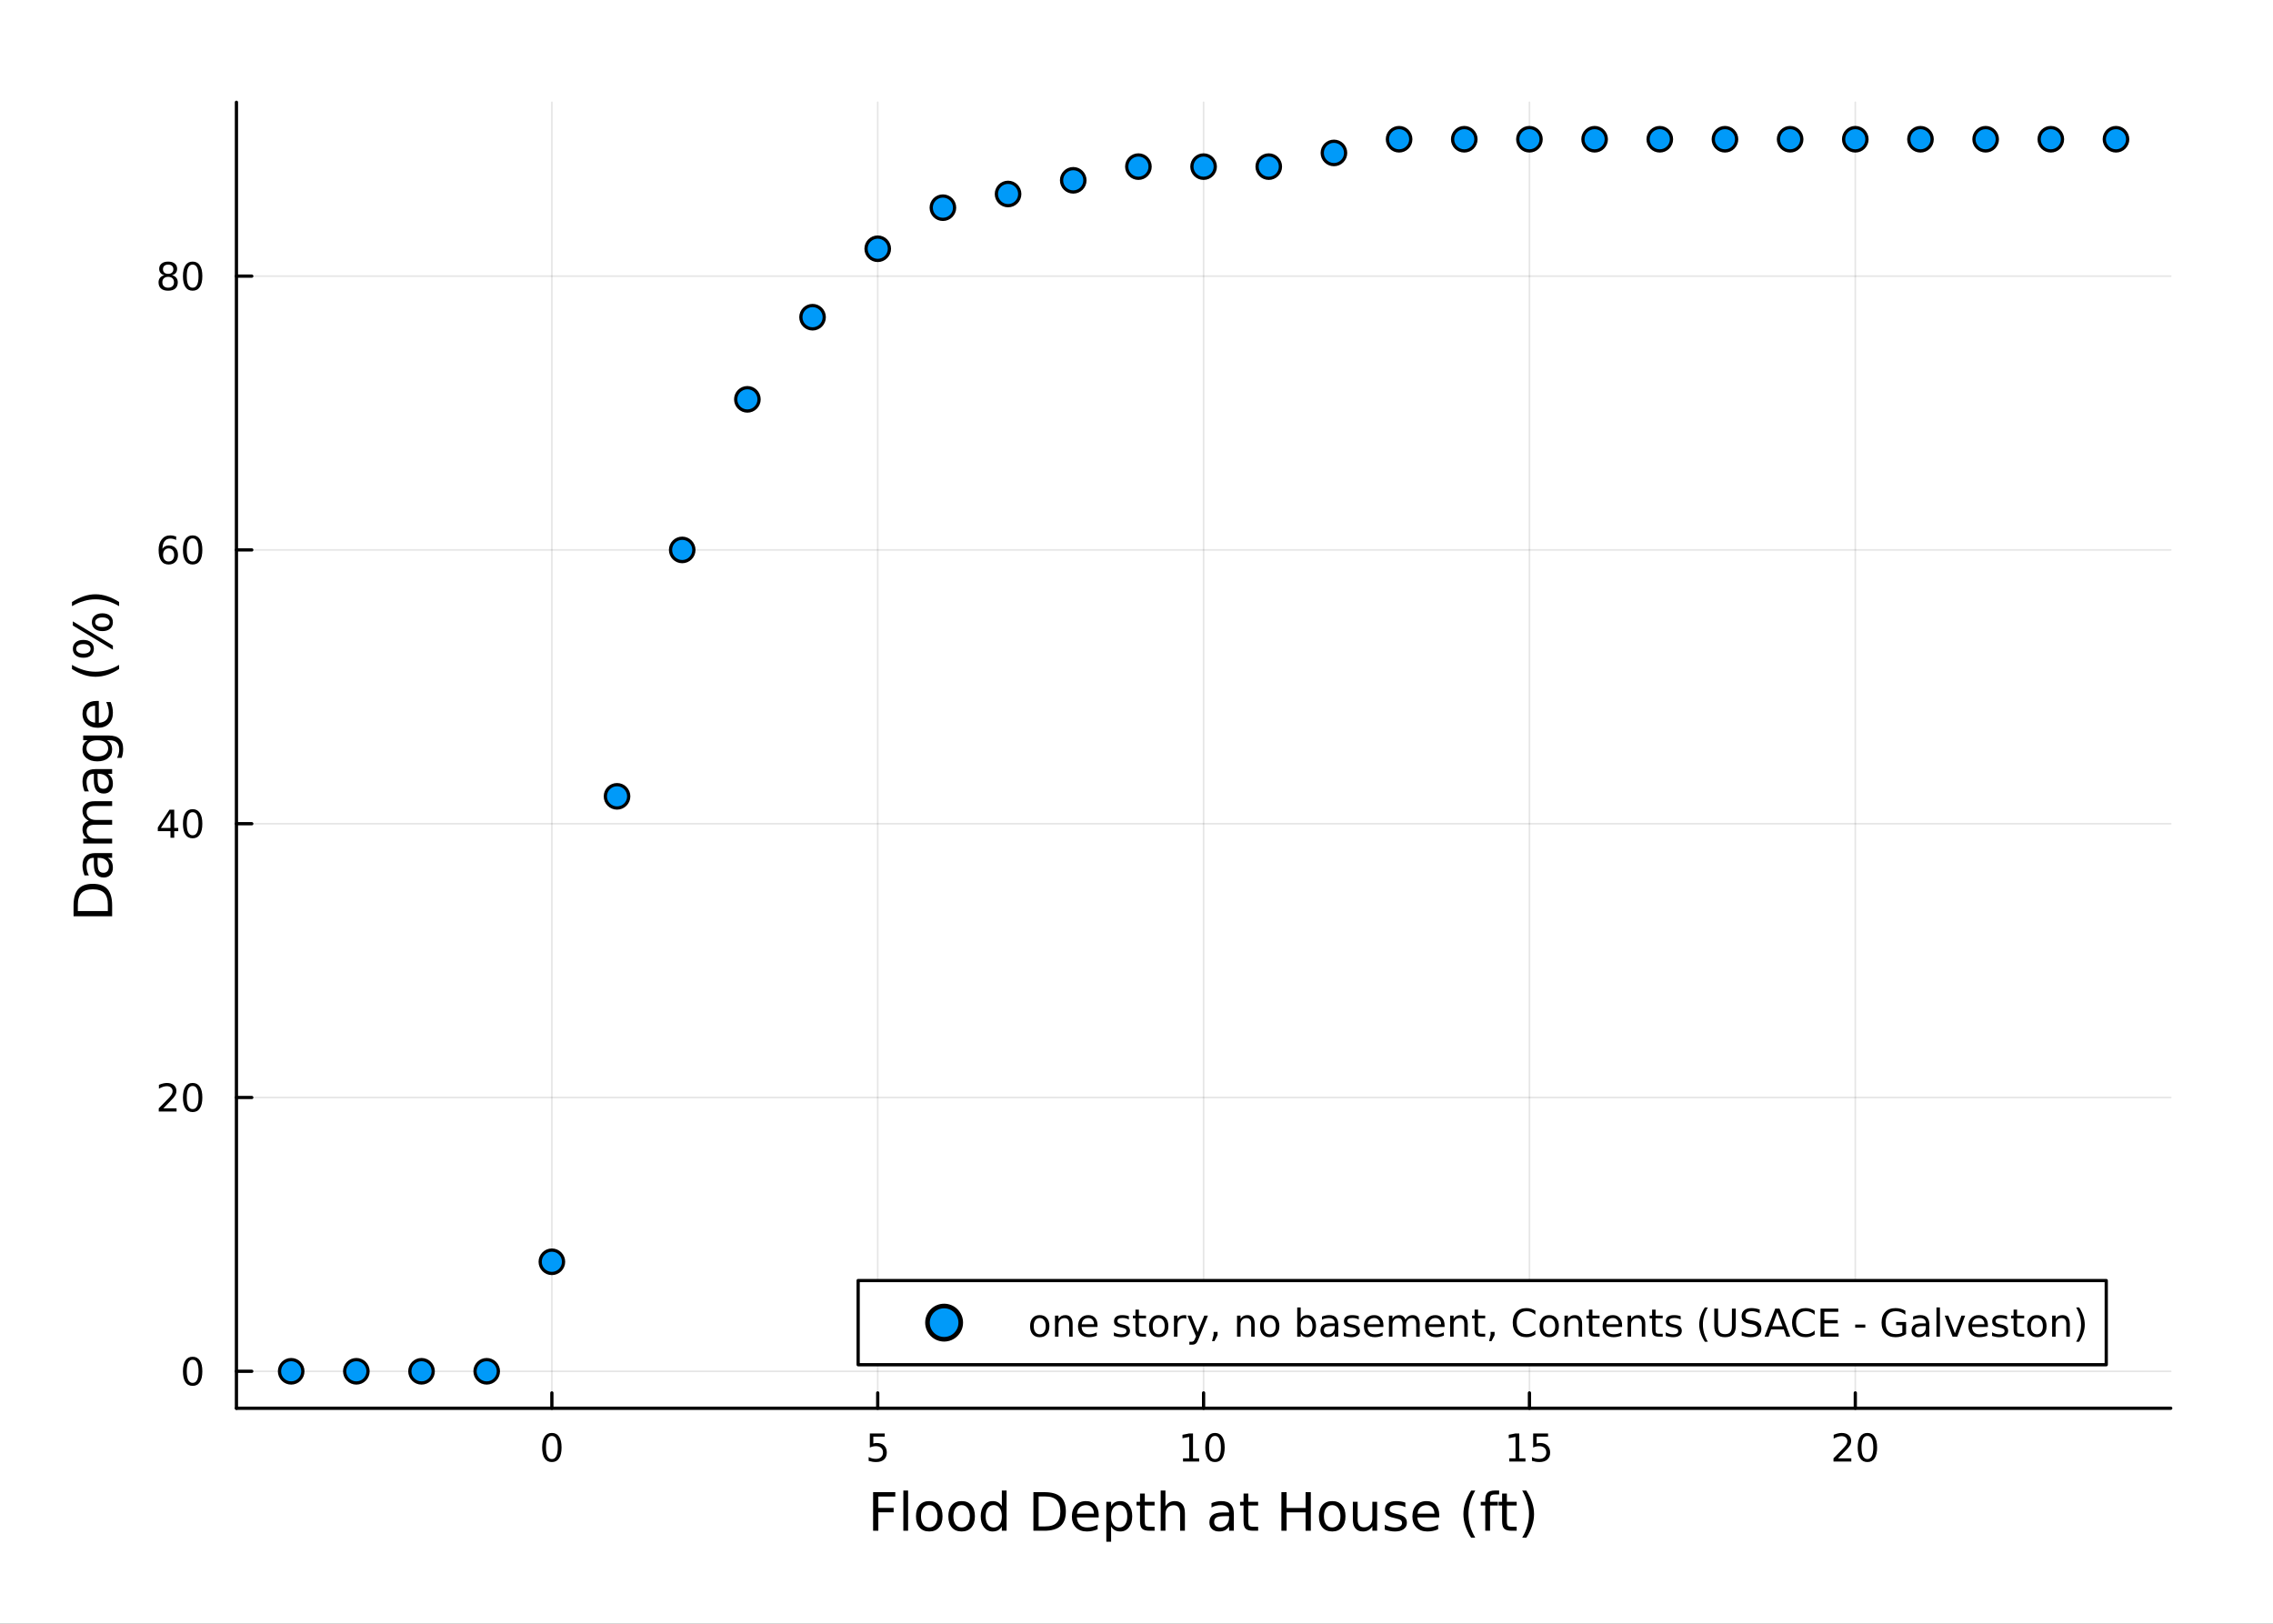 <?xml version="1.0" encoding="utf-8"?>
<svg xmlns="http://www.w3.org/2000/svg" xmlns:xlink="http://www.w3.org/1999/xlink" width="700" height="500" viewBox="0 0 2800 2000">
<rect x="0" y="0" width="2800" height="2000" fill="#333333" stroke="none"/>
<defs>
  <clipPath id="clip630">
    <rect x="0" y="0" width="2800" height="2000"/>
  </clipPath>
</defs>
<path clip-path="url(#clip630)" d="M0 2000 L2800 2000 L2800 0 L0 0  Z" fill="#ffffff" fill-rule="evenodd" fill-opacity="1"/>
<defs>
  <clipPath id="clip631">
    <rect x="560" y="0" width="1961" height="1961"/>
  </clipPath>
</defs>
<path clip-path="url(#clip630)" d="M291.255 1734.58 L2674.02 1734.58 L2674.02 125.984 L291.255 125.984  Z" fill="#ffffff" fill-rule="evenodd" fill-opacity="1"/>
<defs>
  <clipPath id="clip632">
    <rect x="291" y="125" width="2384" height="1610"/>
  </clipPath>
</defs>
<polyline clip-path="url(#clip632)" style="stroke:#000000; stroke-linecap:round; stroke-linejoin:round; stroke-width:2; stroke-opacity:0.1; fill:none" points="679.819,1734.58 679.819,125.984 "/>
<polyline clip-path="url(#clip632)" style="stroke:#000000; stroke-linecap:round; stroke-linejoin:round; stroke-width:2; stroke-opacity:0.1; fill:none" points="1081.23,1734.58 1081.23,125.984 "/>
<polyline clip-path="url(#clip632)" style="stroke:#000000; stroke-linecap:round; stroke-linejoin:round; stroke-width:2; stroke-opacity:0.1; fill:none" points="1482.64,1734.58 1482.64,125.984 "/>
<polyline clip-path="url(#clip632)" style="stroke:#000000; stroke-linecap:round; stroke-linejoin:round; stroke-width:2; stroke-opacity:0.1; fill:none" points="1884.04,1734.58 1884.04,125.984 "/>
<polyline clip-path="url(#clip632)" style="stroke:#000000; stroke-linecap:round; stroke-linejoin:round; stroke-width:2; stroke-opacity:0.1; fill:none" points="2285.45,1734.58 2285.45,125.984 "/>
<polyline clip-path="url(#clip630)" style="stroke:#000000; stroke-linecap:round; stroke-linejoin:round; stroke-width:4; stroke-opacity:1; fill:none" points="291.255,1734.58 2674.02,1734.58 "/>
<polyline clip-path="url(#clip630)" style="stroke:#000000; stroke-linecap:round; stroke-linejoin:round; stroke-width:4; stroke-opacity:1; fill:none" points="679.819,1734.58 679.819,1715.68 "/>
<polyline clip-path="url(#clip630)" style="stroke:#000000; stroke-linecap:round; stroke-linejoin:round; stroke-width:4; stroke-opacity:1; fill:none" points="1081.23,1734.58 1081.23,1715.68 "/>
<polyline clip-path="url(#clip630)" style="stroke:#000000; stroke-linecap:round; stroke-linejoin:round; stroke-width:4; stroke-opacity:1; fill:none" points="1482.64,1734.58 1482.64,1715.68 "/>
<polyline clip-path="url(#clip630)" style="stroke:#000000; stroke-linecap:round; stroke-linejoin:round; stroke-width:4; stroke-opacity:1; fill:none" points="1884.04,1734.58 1884.04,1715.68 "/>
<polyline clip-path="url(#clip630)" style="stroke:#000000; stroke-linecap:round; stroke-linejoin:round; stroke-width:4; stroke-opacity:1; fill:none" points="2285.45,1734.58 2285.45,1715.68 "/>
<path clip-path="url(#clip630)" d="M679.819 1768.7 Q676.208 1768.7 674.379 1772.26 Q672.573 1775.8 672.573 1782.93 Q672.573 1790.04 674.379 1793.6 Q676.208 1797.14 679.819 1797.14 Q683.453 1797.14 685.259 1793.6 Q687.087 1790.04 687.087 1782.93 Q687.087 1775.8 685.259 1772.26 Q683.453 1768.7 679.819 1768.7 M679.819 1764.99 Q685.629 1764.99 688.684 1769.6 Q691.763 1774.18 691.763 1782.93 Q691.763 1791.66 688.684 1796.26 Q685.629 1800.85 679.819 1800.85 Q674.009 1800.85 670.93 1796.26 Q667.874 1791.66 667.874 1782.93 Q667.874 1774.18 670.93 1769.6 Q674.009 1764.99 679.819 1764.99 Z" fill="#000000" fill-rule="nonzero" fill-opacity="1" /><path clip-path="url(#clip630)" d="M1071.51 1765.62 L1089.86 1765.62 L1089.86 1769.55 L1075.79 1769.55 L1075.79 1778.02 Q1076.81 1777.68 1077.82 1777.51 Q1078.84 1777.33 1079.86 1777.33 Q1085.65 1777.33 1089.03 1780.5 Q1092.41 1783.67 1092.41 1789.09 Q1092.41 1794.67 1088.94 1797.77 Q1085.46 1800.85 1079.14 1800.85 Q1076.97 1800.85 1074.7 1800.48 Q1072.45 1800.11 1070.05 1799.37 L1070.05 1794.67 Q1072.13 1795.8 1074.35 1796.36 Q1076.57 1796.91 1079.05 1796.91 Q1083.06 1796.91 1085.39 1794.81 Q1087.73 1792.7 1087.73 1789.09 Q1087.73 1785.48 1085.39 1783.37 Q1083.06 1781.26 1079.05 1781.26 Q1077.18 1781.26 1075.3 1781.68 Q1073.45 1782.1 1071.51 1782.98 L1071.51 1765.62 Z" fill="#000000" fill-rule="nonzero" fill-opacity="1" /><path clip-path="url(#clip630)" d="M1457.32 1796.24 L1464.96 1796.24 L1464.96 1769.88 L1456.65 1771.54 L1456.65 1767.28 L1464.92 1765.62 L1469.59 1765.62 L1469.59 1796.24 L1477.23 1796.24 L1477.23 1800.18 L1457.32 1800.18 L1457.32 1796.24 Z" fill="#000000" fill-rule="nonzero" fill-opacity="1" /><path clip-path="url(#clip630)" d="M1496.67 1768.7 Q1493.06 1768.7 1491.24 1772.26 Q1489.43 1775.8 1489.43 1782.93 Q1489.43 1790.04 1491.24 1793.6 Q1493.06 1797.14 1496.67 1797.14 Q1500.31 1797.14 1502.11 1793.6 Q1503.94 1790.04 1503.94 1782.93 Q1503.94 1775.8 1502.11 1772.26 Q1500.31 1768.7 1496.67 1768.7 M1496.67 1764.99 Q1502.49 1764.99 1505.54 1769.6 Q1508.62 1774.18 1508.62 1782.93 Q1508.62 1791.66 1505.54 1796.26 Q1502.49 1800.85 1496.67 1800.85 Q1490.86 1800.85 1487.79 1796.26 Q1484.73 1791.66 1484.73 1782.93 Q1484.73 1774.18 1487.79 1769.6 Q1490.86 1764.99 1496.67 1764.99 Z" fill="#000000" fill-rule="nonzero" fill-opacity="1" /><path clip-path="url(#clip630)" d="M1859.23 1796.24 L1866.87 1796.24 L1866.87 1769.88 L1858.56 1771.54 L1858.56 1767.28 L1866.82 1765.62 L1871.5 1765.62 L1871.5 1796.24 L1879.14 1796.24 L1879.14 1800.18 L1859.23 1800.18 L1859.23 1796.24 Z" fill="#000000" fill-rule="nonzero" fill-opacity="1" /><path clip-path="url(#clip630)" d="M1888.63 1765.62 L1906.98 1765.62 L1906.98 1769.55 L1892.91 1769.55 L1892.91 1778.02 Q1893.93 1777.68 1894.95 1777.51 Q1895.97 1777.33 1896.98 1777.33 Q1902.77 1777.33 1906.15 1780.5 Q1909.53 1783.67 1909.53 1789.09 Q1909.53 1794.67 1906.06 1797.77 Q1902.59 1800.85 1896.27 1800.85 Q1894.09 1800.85 1891.82 1800.48 Q1889.58 1800.11 1887.17 1799.37 L1887.17 1794.67 Q1889.25 1795.8 1891.47 1796.36 Q1893.7 1796.91 1896.17 1796.91 Q1900.18 1796.91 1902.52 1794.81 Q1904.85 1792.7 1904.85 1789.09 Q1904.85 1785.48 1902.52 1783.37 Q1900.18 1781.26 1896.17 1781.26 Q1894.3 1781.26 1892.42 1781.68 Q1890.57 1782.1 1888.63 1782.98 L1888.63 1765.62 Z" fill="#000000" fill-rule="nonzero" fill-opacity="1" /><path clip-path="url(#clip630)" d="M2264.23 1796.24 L2280.55 1796.24 L2280.55 1800.18 L2258.6 1800.18 L2258.6 1796.24 Q2261.26 1793.49 2265.85 1788.86 Q2270.45 1784.2 2271.63 1782.86 Q2273.88 1780.34 2274.76 1778.6 Q2275.66 1776.84 2275.66 1775.15 Q2275.66 1772.4 2273.72 1770.66 Q2271.8 1768.93 2268.69 1768.93 Q2266.49 1768.93 2264.04 1769.69 Q2261.61 1770.45 2258.83 1772.01 L2258.83 1767.28 Q2261.66 1766.15 2264.11 1765.57 Q2266.56 1764.99 2268.6 1764.99 Q2273.97 1764.99 2277.17 1767.68 Q2280.36 1770.36 2280.36 1774.85 Q2280.36 1776.98 2279.55 1778.9 Q2278.76 1780.8 2276.66 1783.39 Q2276.08 1784.07 2272.98 1787.28 Q2269.87 1790.48 2264.23 1796.24 Z" fill="#000000" fill-rule="nonzero" fill-opacity="1" /><path clip-path="url(#clip630)" d="M2300.36 1768.7 Q2296.75 1768.7 2294.92 1772.26 Q2293.11 1775.8 2293.11 1782.93 Q2293.11 1790.04 2294.92 1793.6 Q2296.75 1797.14 2300.36 1797.14 Q2303.99 1797.14 2305.8 1793.6 Q2307.63 1790.04 2307.63 1782.93 Q2307.63 1775.8 2305.8 1772.26 Q2303.99 1768.7 2300.36 1768.7 M2300.36 1764.99 Q2306.17 1764.99 2309.23 1769.6 Q2312.3 1774.18 2312.3 1782.93 Q2312.3 1791.66 2309.23 1796.26 Q2306.17 1800.85 2300.36 1800.85 Q2294.55 1800.85 2291.47 1796.26 Q2288.42 1791.66 2288.42 1782.93 Q2288.42 1774.18 2291.47 1769.6 Q2294.55 1764.99 2300.36 1764.99 Z" fill="#000000" fill-rule="nonzero" fill-opacity="1" /><path clip-path="url(#clip630)" d="M1075.55 1837.92 L1102.86 1837.92 L1102.86 1843.33 L1081.98 1843.33 L1081.98 1857.34 L1100.82 1857.34 L1100.82 1862.75 L1081.98 1862.75 L1081.98 1885.44 L1075.55 1885.44 L1075.55 1837.92 Z" fill="#000000" fill-rule="nonzero" fill-opacity="1" /><path clip-path="url(#clip630)" d="M1112.79 1835.92 L1118.64 1835.92 L1118.64 1885.44 L1112.79 1885.44 L1112.79 1835.92 Z" fill="#000000" fill-rule="nonzero" fill-opacity="1" /><path clip-path="url(#clip630)" d="M1144.71 1853.9 Q1140 1853.9 1137.26 1857.59 Q1134.53 1861.25 1134.53 1867.65 Q1134.53 1874.05 1137.23 1877.74 Q1139.97 1881.4 1144.71 1881.4 Q1149.39 1881.4 1152.13 1877.71 Q1154.87 1874.01 1154.87 1867.65 Q1154.87 1861.31 1152.13 1857.62 Q1149.39 1853.9 1144.71 1853.9 M1144.71 1848.93 Q1152.35 1848.93 1156.71 1853.9 Q1161.07 1858.86 1161.07 1867.65 Q1161.07 1876.4 1156.71 1881.4 Q1152.35 1886.36 1144.71 1886.36 Q1137.04 1886.36 1132.68 1881.4 Q1128.35 1876.4 1128.35 1867.65 Q1128.35 1858.86 1132.68 1853.9 Q1137.04 1848.93 1144.71 1848.93 Z" fill="#000000" fill-rule="nonzero" fill-opacity="1" /><path clip-path="url(#clip630)" d="M1184.59 1853.9 Q1179.88 1853.9 1177.15 1857.59 Q1174.41 1861.25 1174.41 1867.65 Q1174.41 1874.05 1177.11 1877.74 Q1179.85 1881.4 1184.59 1881.4 Q1189.27 1881.4 1192.01 1877.71 Q1194.75 1874.01 1194.75 1867.65 Q1194.75 1861.31 1192.01 1857.62 Q1189.27 1853.9 1184.59 1853.9 M1184.59 1848.93 Q1192.23 1848.93 1196.59 1853.9 Q1200.95 1858.86 1200.95 1867.65 Q1200.95 1876.4 1196.59 1881.4 Q1192.23 1886.36 1184.59 1886.36 Q1176.92 1886.36 1172.56 1881.4 Q1168.23 1876.4 1168.23 1867.65 Q1168.23 1858.86 1172.56 1853.9 Q1176.92 1848.93 1184.59 1848.93 Z" fill="#000000" fill-rule="nonzero" fill-opacity="1" /><path clip-path="url(#clip630)" d="M1234.12 1855.2 L1234.12 1835.92 L1239.97 1835.92 L1239.97 1885.44 L1234.12 1885.44 L1234.12 1880.09 Q1232.27 1883.28 1229.44 1884.84 Q1226.64 1886.36 1222.69 1886.36 Q1216.23 1886.36 1212.16 1881.21 Q1208.11 1876.05 1208.11 1867.65 Q1208.11 1859.25 1212.16 1854.09 Q1216.23 1848.93 1222.69 1848.93 Q1226.64 1848.93 1229.44 1850.49 Q1232.27 1852.02 1234.12 1855.2 M1214.16 1867.65 Q1214.16 1874.11 1216.8 1877.8 Q1219.48 1881.46 1224.12 1881.46 Q1228.77 1881.46 1231.44 1877.8 Q1234.12 1874.11 1234.12 1867.65 Q1234.12 1861.19 1231.44 1857.53 Q1228.77 1853.84 1224.12 1853.84 Q1219.48 1853.84 1216.8 1857.53 Q1214.16 1861.19 1214.16 1867.65 Z" fill="#000000" fill-rule="nonzero" fill-opacity="1" /><path clip-path="url(#clip630)" d="M1279.44 1843.2 L1279.44 1880.16 L1287.21 1880.16 Q1297.04 1880.16 1301.59 1875.7 Q1306.18 1871.25 1306.18 1861.63 Q1306.18 1852.08 1301.59 1847.66 Q1297.04 1843.2 1287.21 1843.2 L1279.44 1843.2 M1273.01 1837.92 L1286.22 1837.92 Q1300.04 1837.92 1306.5 1843.68 Q1312.96 1849.41 1312.96 1861.63 Q1312.96 1873.92 1306.46 1879.68 Q1299.97 1885.44 1286.22 1885.44 L1273.01 1885.44 L1273.01 1837.92 Z" fill="#000000" fill-rule="nonzero" fill-opacity="1" /><path clip-path="url(#clip630)" d="M1353.44 1866.15 L1353.44 1869.02 L1326.52 1869.02 Q1326.9 1875.06 1330.15 1878.25 Q1333.42 1881.4 1339.25 1881.4 Q1342.62 1881.4 1345.77 1880.57 Q1348.96 1879.74 1352.07 1878.09 L1352.07 1883.63 Q1348.92 1884.96 1345.61 1885.66 Q1342.3 1886.36 1338.9 1886.36 Q1330.37 1886.36 1325.37 1881.4 Q1320.41 1876.43 1320.41 1867.97 Q1320.41 1859.21 1325.12 1854.09 Q1329.86 1848.93 1337.88 1848.93 Q1345.07 1848.93 1349.24 1853.58 Q1353.44 1858.2 1353.44 1866.15 M1347.59 1864.43 Q1347.52 1859.63 1344.88 1856.76 Q1342.27 1853.9 1337.94 1853.9 Q1333.04 1853.9 1330.08 1856.67 Q1327.15 1859.44 1326.71 1864.47 L1347.59 1864.43 Z" fill="#000000" fill-rule="nonzero" fill-opacity="1" /><path clip-path="url(#clip630)" d="M1368.72 1880.09 L1368.72 1899 L1362.83 1899 L1362.83 1849.79 L1368.72 1849.79 L1368.72 1855.2 Q1370.57 1852.02 1373.37 1850.49 Q1376.2 1848.93 1380.12 1848.93 Q1386.61 1848.93 1390.65 1854.09 Q1394.73 1859.25 1394.73 1867.65 Q1394.73 1876.05 1390.65 1881.21 Q1386.61 1886.36 1380.12 1886.36 Q1376.2 1886.36 1373.37 1884.84 Q1370.57 1883.28 1368.72 1880.09 M1388.65 1867.65 Q1388.65 1861.19 1385.97 1857.53 Q1383.33 1853.84 1378.68 1853.84 Q1374.04 1853.84 1371.36 1857.53 Q1368.72 1861.19 1368.72 1867.65 Q1368.72 1874.11 1371.36 1877.8 Q1374.04 1881.46 1378.68 1881.46 Q1383.33 1881.46 1385.97 1877.8 Q1388.65 1874.11 1388.65 1867.65 Z" fill="#000000" fill-rule="nonzero" fill-opacity="1" /><path clip-path="url(#clip630)" d="M1410.23 1839.67 L1410.23 1849.79 L1422.29 1849.79 L1422.29 1854.34 L1410.23 1854.34 L1410.23 1873.7 Q1410.23 1878.06 1411.4 1879.3 Q1412.61 1880.54 1416.27 1880.54 L1422.29 1880.54 L1422.29 1885.44 L1416.27 1885.44 Q1409.49 1885.44 1406.92 1882.93 Q1404.34 1880.38 1404.34 1873.7 L1404.34 1854.34 L1400.04 1854.34 L1400.04 1849.79 L1404.34 1849.79 L1404.34 1839.67 L1410.23 1839.67 Z" fill="#000000" fill-rule="nonzero" fill-opacity="1" /><path clip-path="url(#clip630)" d="M1459.62 1863.92 L1459.62 1885.44 L1453.77 1885.44 L1453.77 1864.12 Q1453.77 1859.05 1451.79 1856.54 Q1449.82 1854.03 1445.87 1854.03 Q1441.13 1854.03 1438.39 1857.05 Q1435.66 1860.07 1435.66 1865.29 L1435.66 1885.44 L1429.77 1885.44 L1429.77 1835.92 L1435.66 1835.92 L1435.66 1855.33 Q1437.76 1852.12 1440.59 1850.52 Q1443.45 1848.93 1447.18 1848.93 Q1453.32 1848.93 1456.47 1852.75 Q1459.62 1856.54 1459.62 1863.92 Z" fill="#000000" fill-rule="nonzero" fill-opacity="1" /><path clip-path="url(#clip630)" d="M1508.23 1867.52 Q1501.13 1867.52 1498.39 1869.14 Q1495.65 1870.77 1495.65 1874.68 Q1495.65 1877.8 1497.69 1879.65 Q1499.76 1881.46 1503.29 1881.46 Q1508.16 1881.46 1511.09 1878.02 Q1514.05 1874.56 1514.05 1868.83 L1514.05 1867.52 L1508.23 1867.52 M1519.91 1865.1 L1519.91 1885.44 L1514.05 1885.44 L1514.05 1880.03 Q1512.05 1883.28 1509.05 1884.84 Q1506.06 1886.36 1501.73 1886.36 Q1496.26 1886.36 1493.01 1883.31 Q1489.8 1880.22 1489.8 1875.06 Q1489.8 1869.05 1493.81 1865.99 Q1497.85 1862.94 1505.84 1862.94 L1514.05 1862.94 L1514.05 1862.37 Q1514.05 1858.32 1511.38 1856.13 Q1508.73 1853.9 1503.93 1853.9 Q1500.87 1853.9 1497.98 1854.63 Q1495.08 1855.36 1492.41 1856.83 L1492.41 1851.42 Q1495.62 1850.17 1498.65 1849.57 Q1501.67 1848.93 1504.53 1848.93 Q1512.27 1848.93 1516.09 1852.94 Q1519.91 1856.95 1519.91 1865.1 Z" fill="#000000" fill-rule="nonzero" fill-opacity="1" /><path clip-path="url(#clip630)" d="M1537.76 1839.67 L1537.76 1849.79 L1549.83 1849.79 L1549.83 1854.34 L1537.76 1854.34 L1537.76 1873.7 Q1537.76 1878.06 1538.94 1879.3 Q1540.15 1880.54 1543.81 1880.54 L1549.83 1880.54 L1549.83 1885.44 L1543.81 1885.44 Q1537.03 1885.44 1534.45 1882.93 Q1531.87 1880.38 1531.87 1873.7 L1531.87 1854.34 L1527.58 1854.34 L1527.58 1849.79 L1531.87 1849.79 L1531.87 1839.67 L1537.76 1839.67 Z" fill="#000000" fill-rule="nonzero" fill-opacity="1" /><path clip-path="url(#clip630)" d="M1578.5 1837.92 L1584.93 1837.92 L1584.93 1857.4 L1608.29 1857.4 L1608.29 1837.92 L1614.72 1837.92 L1614.72 1885.44 L1608.29 1885.44 L1608.29 1862.81 L1584.93 1862.81 L1584.93 1885.44 L1578.5 1885.44 L1578.5 1837.92 Z" fill="#000000" fill-rule="nonzero" fill-opacity="1" /><path clip-path="url(#clip630)" d="M1641.08 1853.9 Q1636.37 1853.9 1633.63 1857.59 Q1630.89 1861.25 1630.89 1867.65 Q1630.89 1874.05 1633.6 1877.74 Q1636.34 1881.4 1641.08 1881.4 Q1645.76 1881.4 1648.49 1877.71 Q1651.23 1874.01 1651.23 1867.65 Q1651.23 1861.31 1648.49 1857.62 Q1645.76 1853.9 1641.08 1853.9 M1641.08 1848.93 Q1648.72 1848.93 1653.08 1853.9 Q1657.44 1858.86 1657.44 1867.65 Q1657.44 1876.4 1653.08 1881.4 Q1648.72 1886.36 1641.08 1886.36 Q1633.41 1886.36 1629.05 1881.4 Q1624.72 1876.4 1624.72 1867.65 Q1624.72 1858.86 1629.05 1853.9 Q1633.41 1848.93 1641.08 1848.93 Z" fill="#000000" fill-rule="nonzero" fill-opacity="1" /><path clip-path="url(#clip630)" d="M1666.54 1871.37 L1666.54 1849.79 L1672.4 1849.79 L1672.4 1871.15 Q1672.4 1876.21 1674.37 1878.76 Q1676.34 1881.27 1680.29 1881.27 Q1685.03 1881.27 1687.77 1878.25 Q1690.54 1875.22 1690.54 1870 L1690.54 1849.79 L1696.4 1849.79 L1696.4 1885.44 L1690.54 1885.44 L1690.54 1879.97 Q1688.41 1883.21 1685.57 1884.8 Q1682.77 1886.36 1679.05 1886.36 Q1672.91 1886.36 1669.72 1882.54 Q1666.54 1878.73 1666.54 1871.37 M1681.28 1848.93 L1681.28 1848.93 Z" fill="#000000" fill-rule="nonzero" fill-opacity="1" /><path clip-path="url(#clip630)" d="M1731.18 1850.84 L1731.18 1856.38 Q1728.7 1855.11 1726.03 1854.47 Q1723.35 1853.84 1720.49 1853.84 Q1716.13 1853.84 1713.93 1855.17 Q1711.77 1856.51 1711.77 1859.18 Q1711.77 1861.22 1713.33 1862.4 Q1714.89 1863.54 1719.6 1864.59 L1721.6 1865.04 Q1727.84 1866.38 1730.45 1868.83 Q1733.09 1871.25 1733.09 1875.61 Q1733.09 1880.57 1729.15 1883.47 Q1725.23 1886.36 1718.36 1886.36 Q1715.49 1886.36 1712.37 1885.79 Q1709.29 1885.25 1705.85 1884.14 L1705.85 1878.09 Q1709.1 1879.78 1712.25 1880.63 Q1715.4 1881.46 1718.49 1881.46 Q1722.62 1881.46 1724.85 1880.06 Q1727.08 1878.63 1727.08 1876.05 Q1727.08 1873.66 1725.46 1872.39 Q1723.86 1871.12 1718.42 1869.94 L1716.38 1869.46 Q1710.94 1868.32 1708.52 1865.96 Q1706.1 1863.57 1706.1 1859.44 Q1706.1 1854.41 1709.67 1851.67 Q1713.23 1848.93 1719.79 1848.93 Q1723.04 1848.93 1725.9 1849.41 Q1728.77 1849.89 1731.18 1850.84 Z" fill="#000000" fill-rule="nonzero" fill-opacity="1" /><path clip-path="url(#clip630)" d="M1772.91 1866.15 L1772.91 1869.02 L1745.98 1869.02 Q1746.37 1875.06 1749.61 1878.25 Q1752.89 1881.4 1758.72 1881.4 Q1762.09 1881.4 1765.24 1880.57 Q1768.42 1879.74 1771.54 1878.09 L1771.54 1883.63 Q1768.39 1884.96 1765.08 1885.66 Q1761.77 1886.36 1758.37 1886.36 Q1749.84 1886.36 1744.84 1881.4 Q1739.87 1876.43 1739.87 1867.97 Q1739.87 1859.21 1744.58 1854.09 Q1749.33 1848.93 1757.35 1848.93 Q1764.54 1848.93 1768.71 1853.58 Q1772.91 1858.2 1772.91 1866.15 M1767.06 1864.43 Q1766.99 1859.63 1764.35 1856.76 Q1761.74 1853.9 1757.41 1853.9 Q1752.51 1853.9 1749.55 1856.67 Q1746.62 1859.44 1746.18 1864.47 L1767.06 1864.43 Z" fill="#000000" fill-rule="nonzero" fill-opacity="1" /><path clip-path="url(#clip630)" d="M1817.31 1835.98 Q1813.05 1843.3 1810.98 1850.46 Q1808.91 1857.62 1808.91 1864.98 Q1808.91 1872.33 1810.98 1879.55 Q1813.08 1886.75 1817.31 1894.03 L1812.22 1894.03 Q1807.45 1886.55 1805.06 1879.33 Q1802.7 1872.1 1802.7 1864.98 Q1802.7 1857.88 1805.06 1850.68 Q1807.41 1843.49 1812.22 1835.98 L1817.31 1835.98 Z" fill="#000000" fill-rule="nonzero" fill-opacity="1" /><path clip-path="url(#clip630)" d="M1846.72 1835.92 L1846.72 1840.79 L1841.12 1840.79 Q1837.97 1840.79 1836.73 1842.06 Q1835.52 1843.33 1835.52 1846.64 L1835.52 1849.79 L1845.16 1849.79 L1845.16 1854.34 L1835.52 1854.34 L1835.52 1885.44 L1829.63 1885.44 L1829.63 1854.34 L1824.03 1854.34 L1824.03 1849.79 L1829.63 1849.79 L1829.63 1847.31 Q1829.63 1841.36 1832.4 1838.65 Q1835.17 1835.92 1841.18 1835.92 L1846.72 1835.92 Z" fill="#000000" fill-rule="nonzero" fill-opacity="1" /><path clip-path="url(#clip630)" d="M1856.27 1839.67 L1856.27 1849.79 L1868.33 1849.79 L1868.33 1854.34 L1856.27 1854.34 L1856.27 1873.7 Q1856.27 1878.06 1857.45 1879.3 Q1858.66 1880.54 1862.32 1880.54 L1868.33 1880.54 L1868.33 1885.44 L1862.32 1885.44 Q1855.54 1885.44 1852.96 1882.93 Q1850.38 1880.38 1850.38 1873.7 L1850.38 1854.34 L1846.09 1854.34 L1846.09 1849.79 L1850.38 1849.79 L1850.38 1839.67 L1856.27 1839.67 Z" fill="#000000" fill-rule="nonzero" fill-opacity="1" /><path clip-path="url(#clip630)" d="M1875.11 1835.98 L1880.21 1835.98 Q1884.98 1843.49 1887.34 1850.68 Q1889.72 1857.88 1889.72 1864.98 Q1889.72 1872.1 1887.34 1879.33 Q1884.98 1886.55 1880.21 1894.03 L1875.11 1894.03 Q1879.35 1886.75 1881.42 1879.55 Q1883.52 1872.33 1883.52 1864.98 Q1883.52 1857.62 1881.42 1850.46 Q1879.35 1843.3 1875.11 1835.98 Z" fill="#000000" fill-rule="nonzero" fill-opacity="1" /><polyline clip-path="url(#clip632)" style="stroke:#000000; stroke-linecap:round; stroke-linejoin:round; stroke-width:2; stroke-opacity:0.1; fill:none" points="291.255,1689.05 2674.02,1689.05 "/>
<polyline clip-path="url(#clip632)" style="stroke:#000000; stroke-linecap:round; stroke-linejoin:round; stroke-width:2; stroke-opacity:0.1; fill:none" points="291.255,1351.82 2674.02,1351.82 "/>
<polyline clip-path="url(#clip632)" style="stroke:#000000; stroke-linecap:round; stroke-linejoin:round; stroke-width:2; stroke-opacity:0.1; fill:none" points="291.255,1014.59 2674.02,1014.59 "/>
<polyline clip-path="url(#clip632)" style="stroke:#000000; stroke-linecap:round; stroke-linejoin:round; stroke-width:2; stroke-opacity:0.1; fill:none" points="291.255,677.357 2674.02,677.357 "/>
<polyline clip-path="url(#clip632)" style="stroke:#000000; stroke-linecap:round; stroke-linejoin:round; stroke-width:2; stroke-opacity:0.1; fill:none" points="291.255,340.126 2674.02,340.126 "/>
<polyline clip-path="url(#clip630)" style="stroke:#000000; stroke-linecap:round; stroke-linejoin:round; stroke-width:4; stroke-opacity:1; fill:none" points="291.255,1734.58 291.255,125.984 "/>
<polyline clip-path="url(#clip630)" style="stroke:#000000; stroke-linecap:round; stroke-linejoin:round; stroke-width:4; stroke-opacity:1; fill:none" points="291.255,1689.05 310.153,1689.05 "/>
<polyline clip-path="url(#clip630)" style="stroke:#000000; stroke-linecap:round; stroke-linejoin:round; stroke-width:4; stroke-opacity:1; fill:none" points="291.255,1351.82 310.153,1351.82 "/>
<polyline clip-path="url(#clip630)" style="stroke:#000000; stroke-linecap:round; stroke-linejoin:round; stroke-width:4; stroke-opacity:1; fill:none" points="291.255,1014.59 310.153,1014.59 "/>
<polyline clip-path="url(#clip630)" style="stroke:#000000; stroke-linecap:round; stroke-linejoin:round; stroke-width:4; stroke-opacity:1; fill:none" points="291.255,677.357 310.153,677.357 "/>
<polyline clip-path="url(#clip630)" style="stroke:#000000; stroke-linecap:round; stroke-linejoin:round; stroke-width:4; stroke-opacity:1; fill:none" points="291.255,340.126 310.153,340.126 "/>
<path clip-path="url(#clip630)" d="M237.311 1674.85 Q233.7 1674.85 231.871 1678.41 Q230.066 1681.96 230.066 1689.09 Q230.066 1696.19 231.871 1699.76 Q233.7 1703.3 237.311 1703.3 Q240.945 1703.3 242.751 1699.76 Q244.58 1696.19 244.58 1689.09 Q244.58 1681.96 242.751 1678.41 Q240.945 1674.85 237.311 1674.85 M237.311 1671.15 Q243.121 1671.15 246.177 1675.75 Q249.255 1680.34 249.255 1689.09 Q249.255 1697.81 246.177 1702.42 Q243.121 1707 237.311 1707 Q231.501 1707 228.422 1702.42 Q225.367 1697.81 225.367 1689.09 Q225.367 1680.34 228.422 1675.75 Q231.501 1671.15 237.311 1671.15 Z" fill="#000000" fill-rule="nonzero" fill-opacity="1" /><path clip-path="url(#clip630)" d="M201.177 1365.16 L217.496 1365.16 L217.496 1369.1 L195.552 1369.1 L195.552 1365.16 Q198.214 1362.41 202.797 1357.78 Q207.404 1353.13 208.584 1351.78 Q210.83 1349.26 211.709 1347.53 Q212.612 1345.77 212.612 1344.08 Q212.612 1341.32 210.668 1339.59 Q208.746 1337.85 205.645 1337.85 Q203.445 1337.85 200.992 1338.61 Q198.561 1339.38 195.783 1340.93 L195.783 1336.21 Q198.608 1335.07 201.061 1334.49 Q203.515 1333.91 205.552 1333.91 Q210.922 1333.91 214.117 1336.6 Q217.311 1339.28 217.311 1343.78 Q217.311 1345.91 216.501 1347.83 Q215.714 1349.72 213.607 1352.32 Q213.029 1352.99 209.927 1356.21 Q206.825 1359.4 201.177 1365.16 Z" fill="#000000" fill-rule="nonzero" fill-opacity="1" /><path clip-path="url(#clip630)" d="M237.311 1337.62 Q233.7 1337.62 231.871 1341.18 Q230.066 1344.72 230.066 1351.85 Q230.066 1358.96 231.871 1362.53 Q233.7 1366.07 237.311 1366.07 Q240.945 1366.07 242.751 1362.53 Q244.58 1358.96 244.58 1351.85 Q244.58 1344.72 242.751 1341.18 Q240.945 1337.62 237.311 1337.62 M237.311 1333.91 Q243.121 1333.91 246.177 1338.52 Q249.255 1343.1 249.255 1351.85 Q249.255 1360.58 246.177 1365.19 Q243.121 1369.77 237.311 1369.77 Q231.501 1369.77 228.422 1365.19 Q225.367 1360.58 225.367 1351.85 Q225.367 1343.1 228.422 1338.52 Q231.501 1333.91 237.311 1333.91 Z" fill="#000000" fill-rule="nonzero" fill-opacity="1" /><path clip-path="url(#clip630)" d="M209.996 1001.38 L198.191 1019.83 L209.996 1019.83 L209.996 1001.38 M208.77 997.308 L214.649 997.308 L214.649 1019.83 L219.58 1019.83 L219.58 1023.72 L214.649 1023.72 L214.649 1031.87 L209.996 1031.87 L209.996 1023.72 L194.395 1023.72 L194.395 1019.21 L208.77 997.308 Z" fill="#000000" fill-rule="nonzero" fill-opacity="1" /><path clip-path="url(#clip630)" d="M237.311 1000.39 Q233.7 1000.39 231.871 1003.95 Q230.066 1007.49 230.066 1014.62 Q230.066 1021.73 231.871 1025.29 Q233.7 1028.84 237.311 1028.84 Q240.945 1028.84 242.751 1025.29 Q244.58 1021.73 244.58 1014.62 Q244.58 1007.49 242.751 1003.95 Q240.945 1000.39 237.311 1000.39 M237.311 996.683 Q243.121 996.683 246.177 1001.29 Q249.255 1005.87 249.255 1014.62 Q249.255 1023.35 246.177 1027.96 Q243.121 1032.54 237.311 1032.54 Q231.501 1032.54 228.422 1027.96 Q225.367 1023.35 225.367 1014.62 Q225.367 1005.87 228.422 1001.29 Q231.501 996.683 237.311 996.683 Z" fill="#000000" fill-rule="nonzero" fill-opacity="1" /><path clip-path="url(#clip630)" d="M207.728 675.494 Q204.58 675.494 202.728 677.647 Q200.899 679.799 200.899 683.549 Q200.899 687.276 202.728 689.452 Q204.58 691.605 207.728 691.605 Q210.876 691.605 212.705 689.452 Q214.557 687.276 214.557 683.549 Q214.557 679.799 212.705 677.647 Q210.876 675.494 207.728 675.494 M217.01 660.841 L217.01 665.1 Q215.251 664.267 213.445 663.827 Q211.663 663.387 209.904 663.387 Q205.274 663.387 202.82 666.512 Q200.39 669.637 200.043 675.957 Q201.408 673.943 203.469 672.878 Q205.529 671.79 208.006 671.79 Q213.214 671.79 216.223 674.961 Q219.256 678.109 219.256 683.549 Q219.256 688.873 216.107 692.091 Q212.959 695.308 207.728 695.308 Q201.733 695.308 198.561 690.725 Q195.39 686.119 195.39 677.392 Q195.39 669.198 199.279 664.336 Q203.168 659.452 209.719 659.452 Q211.478 659.452 213.26 659.799 Q215.066 660.147 217.01 660.841 Z" fill="#000000" fill-rule="nonzero" fill-opacity="1" /><path clip-path="url(#clip630)" d="M237.311 663.156 Q233.7 663.156 231.871 666.721 Q230.066 670.262 230.066 677.392 Q230.066 684.498 231.871 688.063 Q233.7 691.605 237.311 691.605 Q240.945 691.605 242.751 688.063 Q244.58 684.498 244.58 677.392 Q244.58 670.262 242.751 666.721 Q240.945 663.156 237.311 663.156 M237.311 659.452 Q243.121 659.452 246.177 664.059 Q249.255 668.642 249.255 677.392 Q249.255 686.119 246.177 690.725 Q243.121 695.308 237.311 695.308 Q231.501 695.308 228.422 690.725 Q225.367 686.119 225.367 677.392 Q225.367 668.642 228.422 664.059 Q231.501 659.452 237.311 659.452 Z" fill="#000000" fill-rule="nonzero" fill-opacity="1" /><path clip-path="url(#clip630)" d="M207.149 340.994 Q203.816 340.994 201.895 342.776 Q199.996 344.559 199.996 347.684 Q199.996 350.809 201.895 352.591 Q203.816 354.374 207.149 354.374 Q210.482 354.374 212.404 352.591 Q214.325 350.786 214.325 347.684 Q214.325 344.559 212.404 342.776 Q210.506 340.994 207.149 340.994 M202.473 339.003 Q199.464 338.263 197.774 336.202 Q196.108 334.142 196.108 331.179 Q196.108 327.036 199.047 324.628 Q202.01 322.221 207.149 322.221 Q212.311 322.221 215.251 324.628 Q218.191 327.036 218.191 331.179 Q218.191 334.142 216.501 336.202 Q214.834 338.263 211.848 339.003 Q215.228 339.79 217.103 342.082 Q219.001 344.374 219.001 347.684 Q219.001 352.707 215.922 355.392 Q212.867 358.077 207.149 358.077 Q201.432 358.077 198.353 355.392 Q195.297 352.707 195.297 347.684 Q195.297 344.374 197.196 342.082 Q199.094 339.79 202.473 339.003 M200.76 331.619 Q200.76 334.304 202.427 335.809 Q204.117 337.314 207.149 337.314 Q210.158 337.314 211.848 335.809 Q213.561 334.304 213.561 331.619 Q213.561 328.934 211.848 327.429 Q210.158 325.925 207.149 325.925 Q204.117 325.925 202.427 327.429 Q200.76 328.934 200.76 331.619 Z" fill="#000000" fill-rule="nonzero" fill-opacity="1" /><path clip-path="url(#clip630)" d="M237.311 325.925 Q233.7 325.925 231.871 329.49 Q230.066 333.031 230.066 340.161 Q230.066 347.267 231.871 350.832 Q233.7 354.374 237.311 354.374 Q240.945 354.374 242.751 350.832 Q244.58 347.267 244.58 340.161 Q244.58 333.031 242.751 329.49 Q240.945 325.925 237.311 325.925 M237.311 322.221 Q243.121 322.221 246.177 326.827 Q249.255 331.411 249.255 340.161 Q249.255 348.888 246.177 353.494 Q243.121 358.077 237.311 358.077 Q231.501 358.077 228.422 353.494 Q225.367 348.888 225.367 340.161 Q225.367 331.411 228.422 326.827 Q231.501 322.221 237.311 322.221 Z" fill="#000000" fill-rule="nonzero" fill-opacity="1" /><path clip-path="url(#clip630)" d="M95.902 1122.14 L132.855 1122.14 L132.855 1114.38 Q132.855 1104.54 128.399 1099.99 Q123.943 1095.41 114.331 1095.41 Q104.782 1095.41 100.358 1099.99 Q95.902 1104.54 95.902 1114.38 L95.902 1122.14 M90.619 1128.57 L90.619 1115.36 Q90.619 1101.55 96.38 1095.09 Q102.109 1088.63 114.331 1088.63 Q126.617 1088.63 132.378 1095.12 Q138.139 1101.61 138.139 1115.36 L138.139 1128.57 L90.619 1128.57 Z" fill="#000000" fill-rule="nonzero" fill-opacity="1" /><path clip-path="url(#clip630)" d="M120.219 1062.43 Q120.219 1069.53 121.842 1072.27 Q123.466 1075 127.381 1075 Q130.5 1075 132.346 1072.97 Q134.16 1070.9 134.16 1067.37 Q134.16 1062.5 130.723 1059.57 Q127.253 1056.61 121.524 1056.61 L120.219 1056.61 L120.219 1062.43 M117.8 1050.75 L138.139 1050.75 L138.139 1056.61 L132.728 1056.61 Q135.974 1058.61 137.534 1061.61 Q139.062 1064.6 139.062 1068.93 Q139.062 1074.4 136.006 1077.65 Q132.919 1080.86 127.762 1080.86 Q121.747 1080.86 118.691 1076.85 Q115.636 1072.81 115.636 1064.82 L115.636 1056.61 L115.063 1056.61 Q111.021 1056.61 108.825 1059.28 Q106.597 1061.92 106.597 1066.73 Q106.597 1069.79 107.329 1072.68 Q108.061 1075.58 109.525 1078.25 L104.114 1078.25 Q102.873 1075.04 102.268 1072.01 Q101.631 1068.99 101.631 1066.12 Q101.631 1058.39 105.642 1054.57 Q109.652 1050.75 117.8 1050.75 Z" fill="#000000" fill-rule="nonzero" fill-opacity="1" /><path clip-path="url(#clip630)" d="M109.334 1010.93 Q105.387 1008.74 103.509 1005.68 Q101.631 1002.63 101.631 998.489 Q101.631 992.919 105.546 989.895 Q109.429 986.872 116.623 986.872 L138.139 986.872 L138.139 992.76 L116.813 992.76 Q111.689 992.76 109.206 994.574 Q106.724 996.388 106.724 1000.11 Q106.724 1004.66 109.748 1007.31 Q112.771 1009.95 117.991 1009.95 L138.139 1009.95 L138.139 1015.84 L116.813 1015.84 Q111.657 1015.84 109.206 1017.65 Q106.724 1019.46 106.724 1023.25 Q106.724 1027.74 109.779 1030.38 Q112.803 1033.02 117.991 1033.02 L138.139 1033.02 L138.139 1038.91 L102.491 1038.91 L102.491 1033.02 L108.029 1033.02 Q104.75 1031.02 103.191 1028.22 Q101.631 1025.42 101.631 1021.56 Q101.631 1017.68 103.605 1014.98 Q105.578 1012.24 109.334 1010.93 Z" fill="#000000" fill-rule="nonzero" fill-opacity="1" /><path clip-path="url(#clip630)" d="M120.219 958.99 Q120.219 966.088 121.842 968.825 Q123.466 971.562 127.381 971.562 Q130.5 971.562 132.346 969.525 Q134.16 967.456 134.16 963.923 Q134.16 959.054 130.723 956.125 Q127.253 953.165 121.524 953.165 L120.219 953.165 L120.219 958.99 M117.8 947.309 L138.139 947.309 L138.139 953.165 L132.728 953.165 Q135.974 955.17 137.534 958.162 Q139.062 961.154 139.062 965.483 Q139.062 970.957 136.006 974.204 Q132.919 977.419 127.762 977.419 Q121.747 977.419 118.691 973.408 Q115.636 969.366 115.636 961.377 L115.636 953.165 L115.063 953.165 Q111.021 953.165 108.825 955.839 Q106.597 958.481 106.597 963.287 Q106.597 966.342 107.329 969.239 Q108.061 972.135 109.525 974.809 L104.114 974.809 Q102.873 971.594 102.268 968.57 Q101.631 965.547 101.631 962.682 Q101.631 954.948 105.642 951.128 Q109.652 947.309 117.8 947.309 Z" fill="#000000" fill-rule="nonzero" fill-opacity="1" /><path clip-path="url(#clip630)" d="M119.901 911.788 Q113.535 911.788 110.034 914.43 Q106.533 917.04 106.533 921.782 Q106.533 926.493 110.034 929.135 Q113.535 931.745 119.901 931.745 Q126.235 931.745 129.736 929.135 Q133.237 926.493 133.237 921.782 Q133.237 917.04 129.736 914.43 Q126.235 911.788 119.901 911.788 M133.714 905.932 Q142.817 905.932 147.242 909.974 Q151.698 914.016 151.698 922.355 Q151.698 925.443 151.22 928.18 Q150.775 930.917 149.82 933.495 L144.122 933.495 Q145.523 930.917 146.191 928.403 Q146.86 925.888 146.86 923.278 Q146.86 917.517 143.836 914.653 Q140.844 911.788 134.765 911.788 L131.868 911.788 Q135.019 913.602 136.579 916.435 Q138.139 919.268 138.139 923.215 Q138.139 929.771 133.142 933.782 Q128.144 937.792 119.901 937.792 Q111.625 937.792 106.628 933.782 Q101.631 929.771 101.631 923.215 Q101.631 919.268 103.191 916.435 Q104.75 913.602 107.901 911.788 L102.491 911.788 L102.491 905.932 L133.714 905.932 Z" fill="#000000" fill-rule="nonzero" fill-opacity="1" /><path clip-path="url(#clip630)" d="M118.851 863.377 L121.715 863.377 L121.715 890.304 Q127.762 889.922 130.945 886.675 Q134.096 883.397 134.096 877.572 Q134.096 874.199 133.269 871.048 Q132.441 867.865 130.786 864.746 L136.324 864.746 Q137.661 867.897 138.361 871.207 Q139.062 874.517 139.062 877.923 Q139.062 886.453 134.096 891.45 Q129.131 896.415 120.665 896.415 Q111.912 896.415 106.787 891.704 Q101.631 886.962 101.631 878.941 Q101.631 871.748 106.278 867.578 Q110.893 863.377 118.851 863.377 M117.132 869.233 Q112.326 869.297 109.461 871.939 Q106.597 874.549 106.597 878.877 Q106.597 883.779 109.366 886.739 Q112.135 889.667 117.164 890.113 L117.132 869.233 Z" fill="#000000" fill-rule="nonzero" fill-opacity="1" /><path clip-path="url(#clip630)" d="M88.677 818.976 Q95.998 823.241 103.159 825.31 Q110.32 827.379 117.673 827.379 Q125.025 827.379 132.25 825.31 Q139.444 823.209 146.732 818.976 L146.732 824.069 Q139.253 828.843 132.028 831.23 Q124.802 833.585 117.673 833.585 Q110.575 833.585 103.382 831.23 Q96.189 828.875 88.677 824.069 L88.677 818.976 Z" fill="#000000" fill-rule="nonzero" fill-opacity="1" /><path clip-path="url(#clip630)" d="M117.227 766.364 Q117.227 769.133 119.583 770.724 Q121.938 772.284 126.139 772.284 Q130.277 772.284 132.664 770.724 Q135.019 769.133 135.019 766.364 Q135.019 763.658 132.664 762.099 Q130.277 760.507 126.139 760.507 Q121.97 760.507 119.614 762.099 Q117.227 763.658 117.227 766.364 M113.185 766.364 Q113.185 761.335 116.686 758.375 Q120.187 755.415 126.139 755.415 Q132.091 755.415 135.592 758.406 Q139.062 761.367 139.062 766.364 Q139.062 771.456 135.592 774.416 Q132.091 777.376 126.139 777.376 Q120.155 777.376 116.686 774.416 Q113.185 771.424 113.185 766.364 M93.802 799.211 Q93.802 801.948 96.189 803.539 Q98.544 805.099 102.682 805.099 Q106.883 805.099 109.238 803.539 Q111.594 801.98 111.594 799.211 Q111.594 796.442 109.238 794.882 Q106.883 793.291 102.682 793.291 Q98.576 793.291 96.189 794.882 Q93.802 796.473 93.802 799.211 M89.759 770.469 L89.759 765.377 L139.062 795.105 L139.062 800.197 L89.759 770.469 M89.759 799.211 Q89.759 794.182 93.26 791.19 Q96.73 788.198 102.682 788.198 Q108.697 788.198 112.167 791.19 Q115.636 794.15 115.636 799.211 Q115.636 804.271 112.167 807.231 Q108.665 810.16 102.682 810.16 Q96.761 810.16 93.26 807.2 Q89.759 804.24 89.759 799.211 Z" fill="#000000" fill-rule="nonzero" fill-opacity="1" /><path clip-path="url(#clip630)" d="M88.677 746.598 L88.677 741.506 Q96.189 736.731 103.382 734.376 Q110.575 731.989 117.673 731.989 Q124.802 731.989 132.028 734.376 Q139.253 736.731 146.732 741.506 L146.732 746.598 Q139.444 742.365 132.25 740.296 Q125.025 738.195 117.673 738.195 Q110.32 738.195 103.159 740.296 Q95.998 742.365 88.677 746.598 Z" fill="#000000" fill-rule="nonzero" fill-opacity="1" /><circle clip-path="url(#clip632)" cx="358.692" cy="1689.05" r="14.4" fill="#009af9" fill-rule="evenodd" fill-opacity="1" stroke="#000000" stroke-opacity="1" stroke-width="4"/>
<circle clip-path="url(#clip632)" cx="438.974" cy="1689.05" r="14.4" fill="#009af9" fill-rule="evenodd" fill-opacity="1" stroke="#000000" stroke-opacity="1" stroke-width="4"/>
<circle clip-path="url(#clip632)" cx="519.255" cy="1689.05" r="14.4" fill="#009af9" fill-rule="evenodd" fill-opacity="1" stroke="#000000" stroke-opacity="1" stroke-width="4"/>
<circle clip-path="url(#clip632)" cx="599.537" cy="1689.05" r="14.4" fill="#009af9" fill-rule="evenodd" fill-opacity="1" stroke="#000000" stroke-opacity="1" stroke-width="4"/>
<circle clip-path="url(#clip632)" cx="679.819" cy="1554.16" r="14.4" fill="#009af9" fill-rule="evenodd" fill-opacity="1" stroke="#000000" stroke-opacity="1" stroke-width="4"/>
<circle clip-path="url(#clip632)" cx="760.1" cy="980.865" r="14.4" fill="#009af9" fill-rule="evenodd" fill-opacity="1" stroke="#000000" stroke-opacity="1" stroke-width="4"/>
<circle clip-path="url(#clip632)" cx="840.382" cy="677.357" r="14.4" fill="#009af9" fill-rule="evenodd" fill-opacity="1" stroke="#000000" stroke-opacity="1" stroke-width="4"/>
<circle clip-path="url(#clip632)" cx="920.664" cy="491.88" r="14.4" fill="#009af9" fill-rule="evenodd" fill-opacity="1" stroke="#000000" stroke-opacity="1" stroke-width="4"/>
<circle clip-path="url(#clip632)" cx="1000.95" cy="390.711" r="14.4" fill="#009af9" fill-rule="evenodd" fill-opacity="1" stroke="#000000" stroke-opacity="1" stroke-width="4"/>
<circle clip-path="url(#clip632)" cx="1081.23" cy="306.403" r="14.4" fill="#009af9" fill-rule="evenodd" fill-opacity="1" stroke="#000000" stroke-opacity="1" stroke-width="4"/>
<circle clip-path="url(#clip632)" cx="1161.51" cy="255.818" r="14.4" fill="#009af9" fill-rule="evenodd" fill-opacity="1" stroke="#000000" stroke-opacity="1" stroke-width="4"/>
<circle clip-path="url(#clip632)" cx="1241.79" cy="238.957" r="14.4" fill="#009af9" fill-rule="evenodd" fill-opacity="1" stroke="#000000" stroke-opacity="1" stroke-width="4"/>
<circle clip-path="url(#clip632)" cx="1322.07" cy="222.095" r="14.4" fill="#009af9" fill-rule="evenodd" fill-opacity="1" stroke="#000000" stroke-opacity="1" stroke-width="4"/>
<circle clip-path="url(#clip632)" cx="1402.35" cy="205.234" r="14.4" fill="#009af9" fill-rule="evenodd" fill-opacity="1" stroke="#000000" stroke-opacity="1" stroke-width="4"/>
<circle clip-path="url(#clip632)" cx="1482.64" cy="205.234" r="14.4" fill="#009af9" fill-rule="evenodd" fill-opacity="1" stroke="#000000" stroke-opacity="1" stroke-width="4"/>
<circle clip-path="url(#clip632)" cx="1562.92" cy="205.234" r="14.4" fill="#009af9" fill-rule="evenodd" fill-opacity="1" stroke="#000000" stroke-opacity="1" stroke-width="4"/>
<circle clip-path="url(#clip632)" cx="1643.2" cy="188.372" r="14.4" fill="#009af9" fill-rule="evenodd" fill-opacity="1" stroke="#000000" stroke-opacity="1" stroke-width="4"/>
<circle clip-path="url(#clip632)" cx="1723.48" cy="171.51" r="14.4" fill="#009af9" fill-rule="evenodd" fill-opacity="1" stroke="#000000" stroke-opacity="1" stroke-width="4"/>
<circle clip-path="url(#clip632)" cx="1803.76" cy="171.51" r="14.4" fill="#009af9" fill-rule="evenodd" fill-opacity="1" stroke="#000000" stroke-opacity="1" stroke-width="4"/>
<circle clip-path="url(#clip632)" cx="1884.04" cy="171.51" r="14.4" fill="#009af9" fill-rule="evenodd" fill-opacity="1" stroke="#000000" stroke-opacity="1" stroke-width="4"/>
<circle clip-path="url(#clip632)" cx="1964.33" cy="171.51" r="14.4" fill="#009af9" fill-rule="evenodd" fill-opacity="1" stroke="#000000" stroke-opacity="1" stroke-width="4"/>
<circle clip-path="url(#clip632)" cx="2044.61" cy="171.51" r="14.4" fill="#009af9" fill-rule="evenodd" fill-opacity="1" stroke="#000000" stroke-opacity="1" stroke-width="4"/>
<circle clip-path="url(#clip632)" cx="2124.89" cy="171.51" r="14.4" fill="#009af9" fill-rule="evenodd" fill-opacity="1" stroke="#000000" stroke-opacity="1" stroke-width="4"/>
<circle clip-path="url(#clip632)" cx="2205.17" cy="171.51" r="14.4" fill="#009af9" fill-rule="evenodd" fill-opacity="1" stroke="#000000" stroke-opacity="1" stroke-width="4"/>
<circle clip-path="url(#clip632)" cx="2285.45" cy="171.51" r="14.4" fill="#009af9" fill-rule="evenodd" fill-opacity="1" stroke="#000000" stroke-opacity="1" stroke-width="4"/>
<circle clip-path="url(#clip632)" cx="2365.73" cy="171.51" r="14.4" fill="#009af9" fill-rule="evenodd" fill-opacity="1" stroke="#000000" stroke-opacity="1" stroke-width="4"/>
<circle clip-path="url(#clip632)" cx="2446.02" cy="171.51" r="14.4" fill="#009af9" fill-rule="evenodd" fill-opacity="1" stroke="#000000" stroke-opacity="1" stroke-width="4"/>
<circle clip-path="url(#clip632)" cx="2526.3" cy="171.51" r="14.4" fill="#009af9" fill-rule="evenodd" fill-opacity="1" stroke="#000000" stroke-opacity="1" stroke-width="4"/>
<circle clip-path="url(#clip632)" cx="2606.58" cy="171.51" r="14.4" fill="#009af9" fill-rule="evenodd" fill-opacity="1" stroke="#000000" stroke-opacity="1" stroke-width="4"/>
<path clip-path="url(#clip630)" d="M1057.11 1680.96 L2594.59 1680.96 L2594.59 1577.28 L1057.11 1577.28  Z" fill="#ffffff" fill-rule="evenodd" fill-opacity="1"/>
<polyline clip-path="url(#clip630)" style="stroke:#000000; stroke-linecap:round; stroke-linejoin:round; stroke-width:4; stroke-opacity:1; fill:none" points="1057.11,1680.96 2594.59,1680.96 2594.59,1577.28 1057.11,1577.28 1057.11,1680.96 "/>
<circle clip-path="url(#clip630)" cx="1163.01" cy="1629.12" r="20.48" fill="#009af9" fill-rule="evenodd" fill-opacity="1" stroke="#000000" stroke-opacity="1" stroke-width="5.689"/>
<path clip-path="url(#clip630)" d="M1280.81 1623.46 Q1277.38 1623.46 1275.39 1626.14 Q1273.4 1628.8 1273.4 1633.46 Q1273.4 1638.11 1275.37 1640.8 Q1277.36 1643.46 1280.81 1643.46 Q1284.21 1643.46 1286.2 1640.77 Q1288.19 1638.09 1288.19 1633.46 Q1288.19 1628.85 1286.2 1626.17 Q1284.21 1623.46 1280.81 1623.46 M1280.81 1619.85 Q1286.36 1619.85 1289.53 1623.46 Q1292.71 1627.07 1292.71 1633.46 Q1292.71 1639.82 1289.53 1643.46 Q1286.36 1647.07 1280.81 1647.07 Q1275.23 1647.07 1272.06 1643.46 Q1268.91 1639.82 1268.91 1633.46 Q1268.91 1627.07 1272.06 1623.46 Q1275.23 1619.85 1280.81 1619.85 Z" fill="#000000" fill-rule="nonzero" fill-opacity="1" /><path clip-path="url(#clip630)" d="M1321.32 1630.75 L1321.32 1646.4 L1317.06 1646.4 L1317.06 1630.89 Q1317.06 1627.21 1315.62 1625.38 Q1314.19 1623.55 1311.32 1623.55 Q1307.87 1623.55 1305.88 1625.75 Q1303.89 1627.95 1303.89 1631.74 L1303.89 1646.4 L1299.6 1646.4 L1299.6 1620.47 L1303.89 1620.47 L1303.89 1624.5 Q1305.41 1622.16 1307.47 1621 Q1309.56 1619.85 1312.27 1619.85 Q1316.73 1619.85 1319.02 1622.62 Q1321.32 1625.38 1321.32 1630.75 Z" fill="#000000" fill-rule="nonzero" fill-opacity="1" /><path clip-path="url(#clip630)" d="M1351.99 1632.37 L1351.99 1634.45 L1332.4 1634.45 Q1332.68 1638.85 1335.04 1641.17 Q1337.43 1643.46 1341.66 1643.46 Q1344.12 1643.46 1346.41 1642.86 Q1348.72 1642.25 1350.99 1641.05 L1350.99 1645.08 Q1348.7 1646.05 1346.29 1646.56 Q1343.89 1647.07 1341.41 1647.07 Q1335.21 1647.07 1331.57 1643.46 Q1327.96 1639.85 1327.96 1633.69 Q1327.96 1627.32 1331.39 1623.6 Q1334.83 1619.85 1340.67 1619.85 Q1345.9 1619.85 1348.93 1623.23 Q1351.99 1626.58 1351.99 1632.37 M1347.73 1631.12 Q1347.68 1627.62 1345.76 1625.54 Q1343.86 1623.46 1340.71 1623.46 Q1337.15 1623.46 1335 1625.47 Q1332.87 1627.49 1332.54 1631.14 L1347.73 1631.12 Z" fill="#000000" fill-rule="nonzero" fill-opacity="1" /><path clip-path="url(#clip630)" d="M1390.58 1621.24 L1390.58 1625.26 Q1388.77 1624.34 1386.83 1623.87 Q1384.88 1623.41 1382.8 1623.41 Q1379.63 1623.41 1378.03 1624.38 Q1376.46 1625.36 1376.46 1627.3 Q1376.46 1628.78 1377.59 1629.64 Q1378.72 1630.47 1382.15 1631.24 L1383.61 1631.56 Q1388.14 1632.53 1390.04 1634.31 Q1391.96 1636.07 1391.96 1639.24 Q1391.96 1642.86 1389.09 1644.96 Q1386.25 1647.07 1381.25 1647.07 Q1379.16 1647.07 1376.89 1646.65 Q1374.65 1646.26 1372.15 1645.45 L1372.15 1641.05 Q1374.51 1642.28 1376.8 1642.9 Q1379.09 1643.5 1381.34 1643.5 Q1384.35 1643.5 1385.97 1642.49 Q1387.59 1641.44 1387.59 1639.57 Q1387.59 1637.83 1386.41 1636.91 Q1385.25 1635.98 1381.29 1635.12 L1379.81 1634.78 Q1375.85 1633.94 1374.09 1632.23 Q1372.33 1630.49 1372.33 1627.49 Q1372.33 1623.83 1374.93 1621.84 Q1377.52 1619.85 1382.29 1619.85 Q1384.65 1619.85 1386.73 1620.19 Q1388.82 1620.54 1390.58 1621.24 Z" fill="#000000" fill-rule="nonzero" fill-opacity="1" /><path clip-path="url(#clip630)" d="M1402.96 1613.11 L1402.96 1620.47 L1411.73 1620.47 L1411.73 1623.78 L1402.96 1623.78 L1402.96 1637.86 Q1402.96 1641.03 1403.82 1641.93 Q1404.7 1642.83 1407.36 1642.83 L1411.73 1642.83 L1411.73 1646.4 L1407.36 1646.4 Q1402.43 1646.4 1400.55 1644.57 Q1398.68 1642.72 1398.68 1637.86 L1398.68 1623.78 L1395.55 1623.78 L1395.55 1620.47 L1398.68 1620.47 L1398.68 1613.11 L1402.96 1613.11 Z" fill="#000000" fill-rule="nonzero" fill-opacity="1" /><path clip-path="url(#clip630)" d="M1427.38 1623.46 Q1423.95 1623.46 1421.96 1626.14 Q1419.97 1628.8 1419.97 1633.46 Q1419.97 1638.11 1421.94 1640.8 Q1423.93 1643.46 1427.38 1643.46 Q1430.78 1643.46 1432.77 1640.77 Q1434.76 1638.09 1434.76 1633.46 Q1434.76 1628.85 1432.77 1626.17 Q1430.78 1623.46 1427.38 1623.46 M1427.38 1619.85 Q1432.94 1619.85 1436.11 1623.46 Q1439.28 1627.07 1439.28 1633.46 Q1439.28 1639.82 1436.11 1643.46 Q1432.94 1647.07 1427.38 1647.07 Q1421.8 1647.07 1418.63 1643.46 Q1415.48 1639.82 1415.48 1633.46 Q1415.48 1627.07 1418.63 1623.46 Q1421.8 1619.85 1427.38 1619.85 Z" fill="#000000" fill-rule="nonzero" fill-opacity="1" /><path clip-path="url(#clip630)" d="M1461.36 1624.45 Q1460.64 1624.04 1459.79 1623.85 Q1458.95 1623.64 1457.94 1623.64 Q1454.32 1623.64 1452.38 1626 Q1450.46 1628.34 1450.46 1632.74 L1450.46 1646.4 L1446.18 1646.4 L1446.18 1620.47 L1450.46 1620.47 L1450.46 1624.5 Q1451.8 1622.14 1453.95 1621 Q1456.11 1619.85 1459.19 1619.85 Q1459.63 1619.85 1460.16 1619.92 Q1460.69 1619.96 1461.34 1620.08 L1461.36 1624.45 Z" fill="#000000" fill-rule="nonzero" fill-opacity="1" /><path clip-path="url(#clip630)" d="M1476.62 1648.8 Q1474.81 1653.43 1473.1 1654.85 Q1471.39 1656.26 1468.51 1656.26 L1465.11 1656.26 L1465.11 1652.69 L1467.61 1652.69 Q1469.37 1652.69 1470.34 1651.86 Q1471.32 1651.03 1472.5 1647.92 L1473.26 1645.98 L1462.77 1620.47 L1467.29 1620.47 L1475.39 1640.75 L1483.49 1620.47 L1488.01 1620.47 L1476.62 1648.8 Z" fill="#000000" fill-rule="nonzero" fill-opacity="1" /><path clip-path="url(#clip630)" d="M1494.97 1640.52 L1499.86 1640.52 L1499.86 1644.5 L1496.06 1651.91 L1493.07 1651.91 L1494.97 1644.5 L1494.97 1640.52 Z" fill="#000000" fill-rule="nonzero" fill-opacity="1" /><path clip-path="url(#clip630)" d="M1545.57 1630.75 L1545.57 1646.4 L1541.32 1646.4 L1541.32 1630.89 Q1541.32 1627.21 1539.88 1625.38 Q1538.44 1623.55 1535.57 1623.55 Q1532.13 1623.55 1530.13 1625.75 Q1528.14 1627.95 1528.14 1631.74 L1528.14 1646.4 L1523.86 1646.4 L1523.86 1620.47 L1528.14 1620.47 L1528.14 1624.5 Q1529.67 1622.16 1531.73 1621 Q1533.82 1619.85 1536.52 1619.85 Q1540.99 1619.85 1543.28 1622.62 Q1545.57 1625.38 1545.57 1630.75 Z" fill="#000000" fill-rule="nonzero" fill-opacity="1" /><path clip-path="url(#clip630)" d="M1564.12 1623.46 Q1560.69 1623.46 1558.7 1626.14 Q1556.71 1628.8 1556.71 1633.46 Q1556.71 1638.11 1558.68 1640.8 Q1560.67 1643.46 1564.12 1643.46 Q1567.52 1643.46 1569.51 1640.77 Q1571.5 1638.09 1571.5 1633.46 Q1571.5 1628.85 1569.51 1626.17 Q1567.52 1623.46 1564.12 1623.46 M1564.12 1619.85 Q1569.67 1619.85 1572.84 1623.46 Q1576.01 1627.07 1576.01 1633.46 Q1576.01 1639.82 1572.84 1643.46 Q1569.67 1647.07 1564.12 1647.07 Q1558.54 1647.07 1555.37 1643.46 Q1552.22 1639.82 1552.22 1633.46 Q1552.22 1627.07 1555.37 1623.46 Q1558.54 1619.85 1564.12 1619.85 Z" fill="#000000" fill-rule="nonzero" fill-opacity="1" /><path clip-path="url(#clip630)" d="M1616.75 1633.46 Q1616.75 1628.76 1614.81 1626.1 Q1612.89 1623.41 1609.51 1623.41 Q1606.13 1623.41 1604.19 1626.1 Q1602.26 1628.76 1602.26 1633.46 Q1602.26 1638.16 1604.19 1640.84 Q1606.13 1643.5 1609.51 1643.5 Q1612.89 1643.5 1614.81 1640.84 Q1616.75 1638.16 1616.75 1633.46 M1602.26 1624.41 Q1603.61 1622.09 1605.64 1620.98 Q1607.7 1619.85 1610.55 1619.85 Q1615.27 1619.85 1618.21 1623.6 Q1621.18 1627.35 1621.18 1633.46 Q1621.18 1639.57 1618.21 1643.32 Q1615.27 1647.07 1610.55 1647.07 Q1607.7 1647.07 1605.64 1645.96 Q1603.61 1644.82 1602.26 1642.51 L1602.26 1646.4 L1597.98 1646.4 L1597.98 1610.38 L1602.26 1610.38 L1602.26 1624.41 Z" fill="#000000" fill-rule="nonzero" fill-opacity="1" /><path clip-path="url(#clip630)" d="M1640.02 1633.36 Q1634.86 1633.36 1632.87 1634.55 Q1630.87 1635.73 1630.87 1638.57 Q1630.87 1640.84 1632.36 1642.18 Q1633.86 1643.5 1636.43 1643.5 Q1639.97 1643.5 1642.1 1641 Q1644.25 1638.48 1644.25 1634.31 L1644.25 1633.36 L1640.02 1633.36 M1648.51 1631.61 L1648.51 1646.4 L1644.25 1646.4 L1644.25 1642.46 Q1642.8 1644.82 1640.62 1645.96 Q1638.44 1647.07 1635.3 1647.07 Q1631.31 1647.07 1628.95 1644.85 Q1626.62 1642.6 1626.62 1638.85 Q1626.62 1634.48 1629.53 1632.25 Q1632.47 1630.03 1638.28 1630.03 L1644.25 1630.03 L1644.25 1629.61 Q1644.25 1626.67 1642.31 1625.08 Q1640.39 1623.46 1636.89 1623.46 Q1634.67 1623.46 1632.56 1623.99 Q1630.46 1624.52 1628.51 1625.59 L1628.51 1621.65 Q1630.85 1620.75 1633.05 1620.31 Q1635.25 1619.85 1637.33 1619.85 Q1642.96 1619.85 1645.74 1622.76 Q1648.51 1625.68 1648.51 1631.61 Z" fill="#000000" fill-rule="nonzero" fill-opacity="1" /><path clip-path="url(#clip630)" d="M1673.81 1621.24 L1673.81 1625.26 Q1672.01 1624.34 1670.06 1623.87 Q1668.12 1623.41 1666.04 1623.41 Q1662.87 1623.41 1661.27 1624.38 Q1659.69 1625.36 1659.69 1627.3 Q1659.69 1628.78 1660.83 1629.64 Q1661.96 1630.47 1665.39 1631.24 L1666.85 1631.56 Q1671.38 1632.53 1673.28 1634.31 Q1675.2 1636.07 1675.2 1639.24 Q1675.2 1642.86 1672.33 1644.96 Q1669.49 1647.07 1664.49 1647.07 Q1662.4 1647.07 1660.13 1646.65 Q1657.89 1646.26 1655.39 1645.45 L1655.39 1641.05 Q1657.75 1642.28 1660.04 1642.9 Q1662.33 1643.5 1664.58 1643.5 Q1667.59 1643.5 1669.21 1642.49 Q1670.83 1641.44 1670.83 1639.57 Q1670.83 1637.83 1669.65 1636.91 Q1668.49 1635.98 1664.53 1635.12 L1663.05 1634.78 Q1659.09 1633.94 1657.33 1632.23 Q1655.57 1630.49 1655.57 1627.49 Q1655.57 1623.83 1658.17 1621.84 Q1660.76 1619.85 1665.53 1619.85 Q1667.89 1619.85 1669.97 1620.19 Q1672.06 1620.54 1673.81 1621.24 Z" fill="#000000" fill-rule="nonzero" fill-opacity="1" /><path clip-path="url(#clip630)" d="M1704.16 1632.37 L1704.16 1634.45 L1684.58 1634.45 Q1684.86 1638.85 1687.22 1641.17 Q1689.6 1643.46 1693.84 1643.46 Q1696.29 1643.46 1698.58 1642.86 Q1700.9 1642.25 1703.17 1641.05 L1703.17 1645.08 Q1700.87 1646.05 1698.47 1646.56 Q1696.06 1647.07 1693.58 1647.07 Q1687.38 1647.07 1683.75 1643.46 Q1680.13 1639.85 1680.13 1633.69 Q1680.13 1627.32 1683.56 1623.6 Q1687.01 1619.85 1692.84 1619.85 Q1698.07 1619.85 1701.11 1623.23 Q1704.16 1626.58 1704.16 1632.37 M1699.9 1631.12 Q1699.86 1627.62 1697.93 1625.54 Q1696.04 1623.46 1692.89 1623.46 Q1689.32 1623.46 1687.17 1625.47 Q1685.04 1627.49 1684.72 1631.14 L1699.9 1631.12 Z" fill="#000000" fill-rule="nonzero" fill-opacity="1" /><path clip-path="url(#clip630)" d="M1731.34 1625.45 Q1732.93 1622.58 1735.16 1621.21 Q1737.38 1619.85 1740.39 1619.85 Q1744.44 1619.85 1746.64 1622.69 Q1748.84 1625.52 1748.84 1630.75 L1748.84 1646.4 L1744.55 1646.4 L1744.55 1630.89 Q1744.55 1627.16 1743.24 1625.36 Q1741.92 1623.55 1739.21 1623.55 Q1735.9 1623.55 1733.98 1625.75 Q1732.05 1627.95 1732.05 1631.74 L1732.05 1646.4 L1727.77 1646.4 L1727.77 1630.89 Q1727.77 1627.14 1726.45 1625.36 Q1725.13 1623.55 1722.38 1623.55 Q1719.12 1623.55 1717.19 1625.77 Q1715.27 1627.97 1715.27 1631.74 L1715.27 1646.4 L1710.99 1646.4 L1710.99 1620.47 L1715.27 1620.47 L1715.27 1624.5 Q1716.73 1622.11 1718.77 1620.98 Q1720.81 1619.85 1723.61 1619.85 Q1726.43 1619.85 1728.4 1621.28 Q1730.39 1622.72 1731.34 1625.45 Z" fill="#000000" fill-rule="nonzero" fill-opacity="1" /><path clip-path="url(#clip630)" d="M1779.51 1632.37 L1779.51 1634.45 L1759.93 1634.45 Q1760.2 1638.85 1762.56 1641.17 Q1764.95 1643.46 1769.18 1643.46 Q1771.64 1643.46 1773.93 1642.86 Q1776.24 1642.25 1778.51 1641.05 L1778.51 1645.08 Q1776.22 1646.05 1773.81 1646.56 Q1771.41 1647.07 1768.93 1647.07 Q1762.73 1647.07 1759.09 1643.46 Q1755.48 1639.85 1755.48 1633.69 Q1755.48 1627.32 1758.91 1623.6 Q1762.36 1619.85 1768.19 1619.85 Q1773.42 1619.85 1776.45 1623.23 Q1779.51 1626.58 1779.51 1632.37 M1775.25 1631.12 Q1775.2 1627.62 1773.28 1625.54 Q1771.38 1623.46 1768.24 1623.46 Q1764.67 1623.46 1762.52 1625.47 Q1760.39 1627.49 1760.06 1631.14 L1775.25 1631.12 Z" fill="#000000" fill-rule="nonzero" fill-opacity="1" /><path clip-path="url(#clip630)" d="M1808.05 1630.75 L1808.05 1646.4 L1803.79 1646.4 L1803.79 1630.89 Q1803.79 1627.21 1802.36 1625.38 Q1800.92 1623.55 1798.05 1623.55 Q1794.6 1623.55 1792.61 1625.75 Q1790.62 1627.95 1790.62 1631.74 L1790.62 1646.4 L1786.34 1646.4 L1786.34 1620.47 L1790.62 1620.47 L1790.62 1624.5 Q1792.15 1622.16 1794.21 1621 Q1796.29 1619.85 1799 1619.85 Q1803.47 1619.85 1805.76 1622.62 Q1808.05 1625.38 1808.05 1630.75 Z" fill="#000000" fill-rule="nonzero" fill-opacity="1" /><path clip-path="url(#clip630)" d="M1820.76 1613.11 L1820.76 1620.47 L1829.53 1620.47 L1829.53 1623.78 L1820.76 1623.78 L1820.76 1637.86 Q1820.76 1641.03 1821.61 1641.93 Q1822.49 1642.83 1825.16 1642.83 L1829.53 1642.83 L1829.53 1646.4 L1825.16 1646.4 Q1820.23 1646.4 1818.35 1644.57 Q1816.48 1642.72 1816.48 1637.86 L1816.48 1623.78 L1813.35 1623.78 L1813.35 1620.47 L1816.48 1620.47 L1816.48 1613.11 L1820.76 1613.11 Z" fill="#000000" fill-rule="nonzero" fill-opacity="1" /><path clip-path="url(#clip630)" d="M1836.22 1640.52 L1841.11 1640.52 L1841.11 1644.5 L1837.31 1651.91 L1834.32 1651.91 L1836.22 1644.5 L1836.22 1640.52 Z" fill="#000000" fill-rule="nonzero" fill-opacity="1" /><path clip-path="url(#clip630)" d="M1891.34 1614.5 L1891.34 1619.43 Q1888.98 1617.23 1886.29 1616.14 Q1883.63 1615.05 1880.62 1615.05 Q1874.69 1615.05 1871.54 1618.69 Q1868.4 1622.3 1868.4 1629.15 Q1868.4 1635.98 1871.54 1639.61 Q1874.69 1643.23 1880.62 1643.23 Q1883.63 1643.23 1886.29 1642.14 Q1888.98 1641.05 1891.34 1638.85 L1891.34 1643.74 Q1888.88 1645.4 1886.13 1646.24 Q1883.4 1647.07 1880.34 1647.07 Q1872.49 1647.07 1867.98 1642.28 Q1863.47 1637.46 1863.47 1629.15 Q1863.47 1620.82 1867.98 1616.03 Q1872.49 1611.21 1880.34 1611.21 Q1883.44 1611.21 1886.17 1612.05 Q1888.93 1612.86 1891.34 1614.5 Z" fill="#000000" fill-rule="nonzero" fill-opacity="1" /><path clip-path="url(#clip630)" d="M1908.42 1623.46 Q1904.99 1623.46 1903 1626.14 Q1901.01 1628.8 1901.01 1633.46 Q1901.01 1638.11 1902.98 1640.8 Q1904.97 1643.46 1908.42 1643.46 Q1911.82 1643.46 1913.81 1640.77 Q1915.8 1638.09 1915.8 1633.46 Q1915.8 1628.85 1913.81 1626.17 Q1911.82 1623.46 1908.42 1623.46 M1908.42 1619.85 Q1913.98 1619.85 1917.15 1623.46 Q1920.32 1627.07 1920.32 1633.46 Q1920.32 1639.82 1917.15 1643.46 Q1913.98 1647.07 1908.42 1647.07 Q1902.84 1647.07 1899.67 1643.46 Q1896.52 1639.82 1896.52 1633.46 Q1896.52 1627.07 1899.67 1623.46 Q1902.84 1619.85 1908.42 1619.85 Z" fill="#000000" fill-rule="nonzero" fill-opacity="1" /><path clip-path="url(#clip630)" d="M1948.93 1630.75 L1948.93 1646.4 L1944.67 1646.4 L1944.67 1630.89 Q1944.67 1627.21 1943.23 1625.38 Q1941.8 1623.55 1938.93 1623.55 Q1935.48 1623.55 1933.49 1625.75 Q1931.5 1627.95 1931.5 1631.74 L1931.5 1646.4 L1927.22 1646.4 L1927.22 1620.47 L1931.5 1620.47 L1931.5 1624.5 Q1933.03 1622.16 1935.09 1621 Q1937.17 1619.85 1939.88 1619.85 Q1944.35 1619.85 1946.64 1622.62 Q1948.93 1625.38 1948.93 1630.75 Z" fill="#000000" fill-rule="nonzero" fill-opacity="1" /><path clip-path="url(#clip630)" d="M1961.64 1613.11 L1961.64 1620.47 L1970.41 1620.47 L1970.41 1623.78 L1961.64 1623.78 L1961.64 1637.86 Q1961.64 1641.03 1962.49 1641.93 Q1963.37 1642.83 1966.04 1642.83 L1970.41 1642.83 L1970.41 1646.4 L1966.04 1646.4 Q1961.1 1646.4 1959.23 1644.57 Q1957.35 1642.72 1957.35 1637.86 L1957.35 1623.78 L1954.23 1623.78 L1954.23 1620.47 L1957.35 1620.47 L1957.35 1613.11 L1961.64 1613.11 Z" fill="#000000" fill-rule="nonzero" fill-opacity="1" /><path clip-path="url(#clip630)" d="M1998.19 1632.37 L1998.19 1634.45 L1978.6 1634.45 Q1978.88 1638.85 1981.24 1641.17 Q1983.63 1643.46 1987.86 1643.46 Q1990.32 1643.46 1992.61 1642.86 Q1994.92 1642.25 1997.19 1641.05 L1997.19 1645.08 Q1994.9 1646.05 1992.49 1646.56 Q1990.09 1647.07 1987.61 1647.07 Q1981.41 1647.07 1977.77 1643.46 Q1974.16 1639.85 1974.16 1633.69 Q1974.16 1627.32 1977.59 1623.6 Q1981.04 1619.85 1986.87 1619.85 Q1992.1 1619.85 1995.13 1623.23 Q1998.19 1626.58 1998.19 1632.37 M1993.93 1631.12 Q1993.88 1627.62 1991.96 1625.54 Q1990.06 1623.46 1986.91 1623.46 Q1983.35 1623.46 1981.2 1625.47 Q1979.07 1627.49 1978.74 1631.14 L1993.93 1631.12 Z" fill="#000000" fill-rule="nonzero" fill-opacity="1" /><path clip-path="url(#clip630)" d="M2026.73 1630.75 L2026.73 1646.4 L2022.47 1646.4 L2022.47 1630.89 Q2022.47 1627.21 2021.03 1625.38 Q2019.6 1623.55 2016.73 1623.55 Q2013.28 1623.55 2011.29 1625.75 Q2009.3 1627.95 2009.3 1631.74 L2009.3 1646.4 L2005.02 1646.4 L2005.02 1620.47 L2009.3 1620.47 L2009.3 1624.5 Q2010.83 1622.16 2012.89 1621 Q2014.97 1619.85 2017.68 1619.85 Q2022.15 1619.85 2024.44 1622.62 Q2026.73 1625.38 2026.73 1630.75 Z" fill="#000000" fill-rule="nonzero" fill-opacity="1" /><path clip-path="url(#clip630)" d="M2039.44 1613.11 L2039.44 1620.47 L2048.21 1620.47 L2048.21 1623.78 L2039.44 1623.78 L2039.44 1637.86 Q2039.44 1641.03 2040.29 1641.93 Q2041.17 1642.83 2043.84 1642.83 L2048.21 1642.83 L2048.21 1646.4 L2043.84 1646.4 Q2038.91 1646.4 2037.03 1644.57 Q2035.16 1642.72 2035.16 1637.86 L2035.16 1623.78 L2032.03 1623.78 L2032.03 1620.47 L2035.16 1620.47 L2035.16 1613.11 L2039.44 1613.11 Z" fill="#000000" fill-rule="nonzero" fill-opacity="1" /><path clip-path="url(#clip630)" d="M2070.34 1621.24 L2070.34 1625.26 Q2068.53 1624.34 2066.59 1623.87 Q2064.65 1623.41 2062.56 1623.41 Q2059.39 1623.41 2057.79 1624.38 Q2056.22 1625.36 2056.22 1627.3 Q2056.22 1628.78 2057.35 1629.64 Q2058.49 1630.47 2061.91 1631.24 L2063.37 1631.56 Q2067.91 1632.53 2069.81 1634.31 Q2071.73 1636.07 2071.73 1639.24 Q2071.73 1642.86 2068.86 1644.96 Q2066.01 1647.07 2061.01 1647.07 Q2058.93 1647.07 2056.66 1646.65 Q2054.41 1646.26 2051.91 1645.45 L2051.91 1641.05 Q2054.28 1642.28 2056.57 1642.9 Q2058.86 1643.5 2061.1 1643.5 Q2064.11 1643.5 2065.73 1642.49 Q2067.35 1641.44 2067.35 1639.57 Q2067.35 1637.83 2066.17 1636.91 Q2065.02 1635.98 2061.06 1635.12 L2059.58 1634.78 Q2055.62 1633.94 2053.86 1632.23 Q2052.1 1630.49 2052.1 1627.49 Q2052.1 1623.83 2054.69 1621.84 Q2057.28 1619.85 2062.05 1619.85 Q2064.41 1619.85 2066.5 1620.19 Q2068.58 1620.54 2070.34 1621.24 Z" fill="#000000" fill-rule="nonzero" fill-opacity="1" /><path clip-path="url(#clip630)" d="M2103.81 1610.43 Q2100.71 1615.75 2099.21 1620.96 Q2097.7 1626.17 2097.7 1631.51 Q2097.7 1636.86 2099.21 1642.11 Q2100.73 1647.35 2103.81 1652.65 L2100.11 1652.65 Q2096.64 1647.21 2094.9 1641.95 Q2093.19 1636.7 2093.19 1631.51 Q2093.19 1626.35 2094.9 1621.12 Q2096.61 1615.89 2100.11 1610.43 L2103.81 1610.43 Z" fill="#000000" fill-rule="nonzero" fill-opacity="1" /><path clip-path="url(#clip630)" d="M2111.73 1611.84 L2116.43 1611.84 L2116.43 1632.83 Q2116.43 1638.39 2118.44 1640.84 Q2120.46 1643.27 2124.97 1643.27 Q2129.46 1643.27 2131.47 1640.84 Q2133.49 1638.39 2133.49 1632.83 L2133.49 1611.84 L2138.19 1611.84 L2138.19 1633.41 Q2138.19 1640.17 2134.83 1643.62 Q2131.5 1647.07 2124.97 1647.07 Q2118.42 1647.07 2115.06 1643.62 Q2111.73 1640.17 2111.73 1633.41 L2111.73 1611.84 Z" fill="#000000" fill-rule="nonzero" fill-opacity="1" /><path clip-path="url(#clip630)" d="M2167.68 1612.97 L2167.68 1617.53 Q2165.02 1616.26 2162.65 1615.63 Q2160.29 1615.01 2158.09 1615.01 Q2154.27 1615.01 2152.19 1616.49 Q2150.13 1617.97 2150.13 1620.7 Q2150.13 1622.99 2151.5 1624.17 Q2152.89 1625.33 2156.73 1626.05 L2159.55 1626.63 Q2164.78 1627.62 2167.26 1630.15 Q2169.76 1632.65 2169.76 1636.86 Q2169.76 1641.88 2166.38 1644.48 Q2163.02 1647.07 2156.52 1647.07 Q2154.07 1647.07 2151.29 1646.51 Q2148.53 1645.96 2145.57 1644.87 L2145.57 1640.05 Q2148.42 1641.65 2151.15 1642.46 Q2153.88 1643.27 2156.52 1643.27 Q2160.52 1643.27 2162.7 1641.7 Q2164.88 1640.12 2164.88 1637.21 Q2164.88 1634.66 2163.3 1633.23 Q2161.75 1631.79 2158.19 1631.07 L2155.34 1630.52 Q2150.11 1629.48 2147.77 1627.25 Q2145.43 1625.03 2145.43 1621.07 Q2145.43 1616.49 2148.65 1613.85 Q2151.89 1611.21 2157.56 1611.21 Q2159.99 1611.21 2162.52 1611.65 Q2165.04 1612.09 2167.68 1612.97 Z" fill="#000000" fill-rule="nonzero" fill-opacity="1" /><path clip-path="url(#clip630)" d="M2189.48 1616.44 L2183.14 1633.64 L2195.85 1633.64 L2189.48 1616.44 M2186.84 1611.84 L2192.15 1611.84 L2205.32 1646.4 L2200.46 1646.4 L2197.31 1637.53 L2181.73 1637.53 L2178.58 1646.4 L2173.65 1646.4 L2186.84 1611.84 Z" fill="#000000" fill-rule="nonzero" fill-opacity="1" /><path clip-path="url(#clip630)" d="M2235.41 1614.5 L2235.41 1619.43 Q2233.05 1617.23 2230.36 1616.14 Q2227.7 1615.05 2224.69 1615.05 Q2218.77 1615.05 2215.62 1618.69 Q2212.47 1622.3 2212.47 1629.15 Q2212.47 1635.98 2215.62 1639.61 Q2218.77 1643.23 2224.69 1643.23 Q2227.7 1643.23 2230.36 1642.14 Q2233.05 1641.05 2235.41 1638.85 L2235.41 1643.74 Q2232.96 1645.4 2230.2 1646.24 Q2227.47 1647.07 2224.41 1647.07 Q2216.57 1647.07 2212.05 1642.28 Q2207.54 1637.46 2207.54 1629.15 Q2207.54 1620.82 2212.05 1616.03 Q2216.57 1611.21 2224.41 1611.21 Q2227.52 1611.21 2230.25 1612.05 Q2233 1612.86 2235.41 1614.5 Z" fill="#000000" fill-rule="nonzero" fill-opacity="1" /><path clip-path="url(#clip630)" d="M2242.63 1611.84 L2264.48 1611.84 L2264.48 1615.77 L2247.31 1615.77 L2247.31 1626 L2263.77 1626 L2263.77 1629.94 L2247.31 1629.94 L2247.31 1642.46 L2264.9 1642.46 L2264.9 1646.4 L2242.63 1646.4 L2242.63 1611.84 Z" fill="#000000" fill-rule="nonzero" fill-opacity="1" /><path clip-path="url(#clip630)" d="M2285.32 1631.51 L2297.79 1631.51 L2297.79 1635.31 L2285.32 1635.31 L2285.32 1631.51 Z" fill="#000000" fill-rule="nonzero" fill-opacity="1" /><path clip-path="url(#clip630)" d="M2343.39 1641.47 L2343.39 1632.18 L2335.76 1632.18 L2335.76 1628.34 L2348.02 1628.34 L2348.02 1643.18 Q2345.32 1645.1 2342.05 1646.1 Q2338.79 1647.07 2335.08 1647.07 Q2326.98 1647.07 2322.4 1642.35 Q2317.84 1637.6 2317.84 1629.15 Q2317.84 1620.68 2322.4 1615.96 Q2326.98 1611.21 2335.08 1611.21 Q2338.46 1611.21 2341.5 1612.05 Q2344.55 1612.88 2347.12 1614.5 L2347.12 1619.48 Q2344.53 1617.28 2341.61 1616.17 Q2338.7 1615.05 2335.48 1615.05 Q2329.14 1615.05 2325.94 1618.6 Q2322.77 1622.14 2322.77 1629.15 Q2322.77 1636.14 2325.94 1639.68 Q2329.14 1643.23 2335.48 1643.23 Q2337.95 1643.23 2339.9 1642.81 Q2341.84 1642.37 2343.39 1641.47 Z" fill="#000000" fill-rule="nonzero" fill-opacity="1" /><path clip-path="url(#clip630)" d="M2368.16 1633.36 Q2363 1633.36 2361.01 1634.55 Q2359.02 1635.73 2359.02 1638.57 Q2359.02 1640.84 2360.5 1642.18 Q2362.01 1643.5 2364.57 1643.5 Q2368.12 1643.5 2370.25 1641 Q2372.4 1638.48 2372.4 1634.31 L2372.4 1633.36 L2368.16 1633.36 M2376.66 1631.61 L2376.66 1646.4 L2372.4 1646.4 L2372.4 1642.46 Q2370.94 1644.82 2368.76 1645.96 Q2366.59 1647.07 2363.44 1647.07 Q2359.46 1647.07 2357.1 1644.85 Q2354.76 1642.6 2354.76 1638.85 Q2354.76 1634.48 2357.68 1632.25 Q2360.62 1630.03 2366.43 1630.03 L2372.4 1630.03 L2372.4 1629.61 Q2372.4 1626.67 2370.45 1625.08 Q2368.53 1623.46 2365.04 1623.46 Q2362.82 1623.46 2360.71 1623.99 Q2358.6 1624.52 2356.66 1625.59 L2356.66 1621.65 Q2359 1620.75 2361.2 1620.31 Q2363.39 1619.85 2365.48 1619.85 Q2371.1 1619.85 2373.88 1622.76 Q2376.66 1625.68 2376.66 1631.61 Z" fill="#000000" fill-rule="nonzero" fill-opacity="1" /><path clip-path="url(#clip630)" d="M2385.43 1610.38 L2389.69 1610.38 L2389.69 1646.4 L2385.43 1646.4 L2385.43 1610.38 Z" fill="#000000" fill-rule="nonzero" fill-opacity="1" /><path clip-path="url(#clip630)" d="M2395.55 1620.47 L2400.06 1620.47 L2408.16 1642.23 L2416.26 1620.47 L2420.78 1620.47 L2411.06 1646.4 L2405.27 1646.4 L2395.55 1620.47 Z" fill="#000000" fill-rule="nonzero" fill-opacity="1" /><path clip-path="url(#clip630)" d="M2448.83 1632.37 L2448.83 1634.45 L2429.25 1634.45 Q2429.53 1638.85 2431.89 1641.17 Q2434.27 1643.46 2438.51 1643.46 Q2440.96 1643.46 2443.25 1642.86 Q2445.57 1642.25 2447.84 1641.05 L2447.84 1645.08 Q2445.55 1646.05 2443.14 1646.56 Q2440.73 1647.07 2438.25 1647.07 Q2432.05 1647.07 2428.42 1643.46 Q2424.81 1639.85 2424.81 1633.69 Q2424.81 1627.32 2428.23 1623.6 Q2431.68 1619.85 2437.51 1619.85 Q2442.75 1619.85 2445.78 1623.23 Q2448.83 1626.58 2448.83 1632.37 M2444.57 1631.12 Q2444.53 1627.62 2442.61 1625.54 Q2440.71 1623.46 2437.56 1623.46 Q2434 1623.46 2431.84 1625.47 Q2429.71 1627.49 2429.39 1631.14 L2444.57 1631.12 Z" fill="#000000" fill-rule="nonzero" fill-opacity="1" /><path clip-path="url(#clip630)" d="M2472.35 1621.24 L2472.35 1625.26 Q2470.55 1624.34 2468.6 1623.87 Q2466.66 1623.41 2464.57 1623.41 Q2461.4 1623.41 2459.81 1624.38 Q2458.23 1625.36 2458.23 1627.3 Q2458.23 1628.78 2459.37 1629.64 Q2460.5 1630.47 2463.93 1631.24 L2465.38 1631.56 Q2469.92 1632.53 2471.82 1634.31 Q2473.74 1636.07 2473.74 1639.24 Q2473.74 1642.86 2470.87 1644.96 Q2468.02 1647.07 2463.02 1647.07 Q2460.94 1647.07 2458.67 1646.65 Q2456.43 1646.26 2453.93 1645.45 L2453.93 1641.05 Q2456.29 1642.28 2458.58 1642.9 Q2460.87 1643.5 2463.12 1643.5 Q2466.13 1643.5 2467.75 1642.49 Q2469.37 1641.44 2469.37 1639.57 Q2469.37 1637.83 2468.19 1636.91 Q2467.03 1635.98 2463.07 1635.12 L2461.59 1634.78 Q2457.63 1633.94 2455.87 1632.23 Q2454.11 1630.49 2454.11 1627.49 Q2454.11 1623.83 2456.7 1621.84 Q2459.3 1619.85 2464.06 1619.85 Q2466.43 1619.85 2468.51 1620.19 Q2470.59 1620.54 2472.35 1621.24 Z" fill="#000000" fill-rule="nonzero" fill-opacity="1" /><path clip-path="url(#clip630)" d="M2484.74 1613.11 L2484.74 1620.47 L2493.51 1620.47 L2493.51 1623.78 L2484.74 1623.78 L2484.74 1637.86 Q2484.74 1641.03 2485.59 1641.93 Q2486.47 1642.83 2489.13 1642.83 L2493.51 1642.83 L2493.51 1646.4 L2489.13 1646.4 Q2484.2 1646.4 2482.33 1644.57 Q2480.45 1642.72 2480.45 1637.86 L2480.45 1623.78 L2477.33 1623.78 L2477.33 1620.47 L2480.45 1620.47 L2480.45 1613.11 L2484.74 1613.11 Z" fill="#000000" fill-rule="nonzero" fill-opacity="1" /><path clip-path="url(#clip630)" d="M2509.16 1623.46 Q2505.73 1623.46 2503.74 1626.14 Q2501.75 1628.8 2501.75 1633.46 Q2501.75 1638.11 2503.72 1640.8 Q2505.71 1643.46 2509.16 1643.46 Q2512.56 1643.46 2514.55 1640.77 Q2516.54 1638.09 2516.54 1633.46 Q2516.54 1628.85 2514.55 1626.17 Q2512.56 1623.46 2509.16 1623.46 M2509.16 1619.85 Q2514.71 1619.85 2517.88 1623.46 Q2521.06 1627.07 2521.06 1633.46 Q2521.06 1639.82 2517.88 1643.46 Q2514.71 1647.07 2509.16 1647.07 Q2503.58 1647.07 2500.41 1643.46 Q2497.26 1639.82 2497.26 1633.46 Q2497.26 1627.07 2500.41 1623.46 Q2503.58 1619.85 2509.16 1619.85 Z" fill="#000000" fill-rule="nonzero" fill-opacity="1" /><path clip-path="url(#clip630)" d="M2549.67 1630.75 L2549.67 1646.4 L2545.41 1646.4 L2545.41 1630.89 Q2545.41 1627.21 2543.97 1625.38 Q2542.54 1623.55 2539.67 1623.55 Q2536.22 1623.55 2534.23 1625.75 Q2532.24 1627.95 2532.24 1631.74 L2532.24 1646.4 L2527.95 1646.4 L2527.95 1620.47 L2532.24 1620.47 L2532.24 1624.5 Q2533.76 1622.16 2535.82 1621 Q2537.91 1619.85 2540.62 1619.85 Q2545.08 1619.85 2547.37 1622.62 Q2549.67 1625.38 2549.67 1630.75 Z" fill="#000000" fill-rule="nonzero" fill-opacity="1" /><path clip-path="url(#clip630)" d="M2557.49 1610.43 L2561.19 1610.43 Q2564.67 1615.89 2566.38 1621.12 Q2568.12 1626.35 2568.12 1631.51 Q2568.12 1636.7 2566.38 1641.95 Q2564.67 1647.21 2561.19 1652.65 L2557.49 1652.65 Q2560.57 1647.35 2562.07 1642.11 Q2563.6 1636.86 2563.6 1631.51 Q2563.6 1626.17 2562.07 1620.96 Q2560.57 1615.75 2557.49 1610.43 Z" fill="#000000" fill-rule="nonzero" fill-opacity="1" /></svg>
